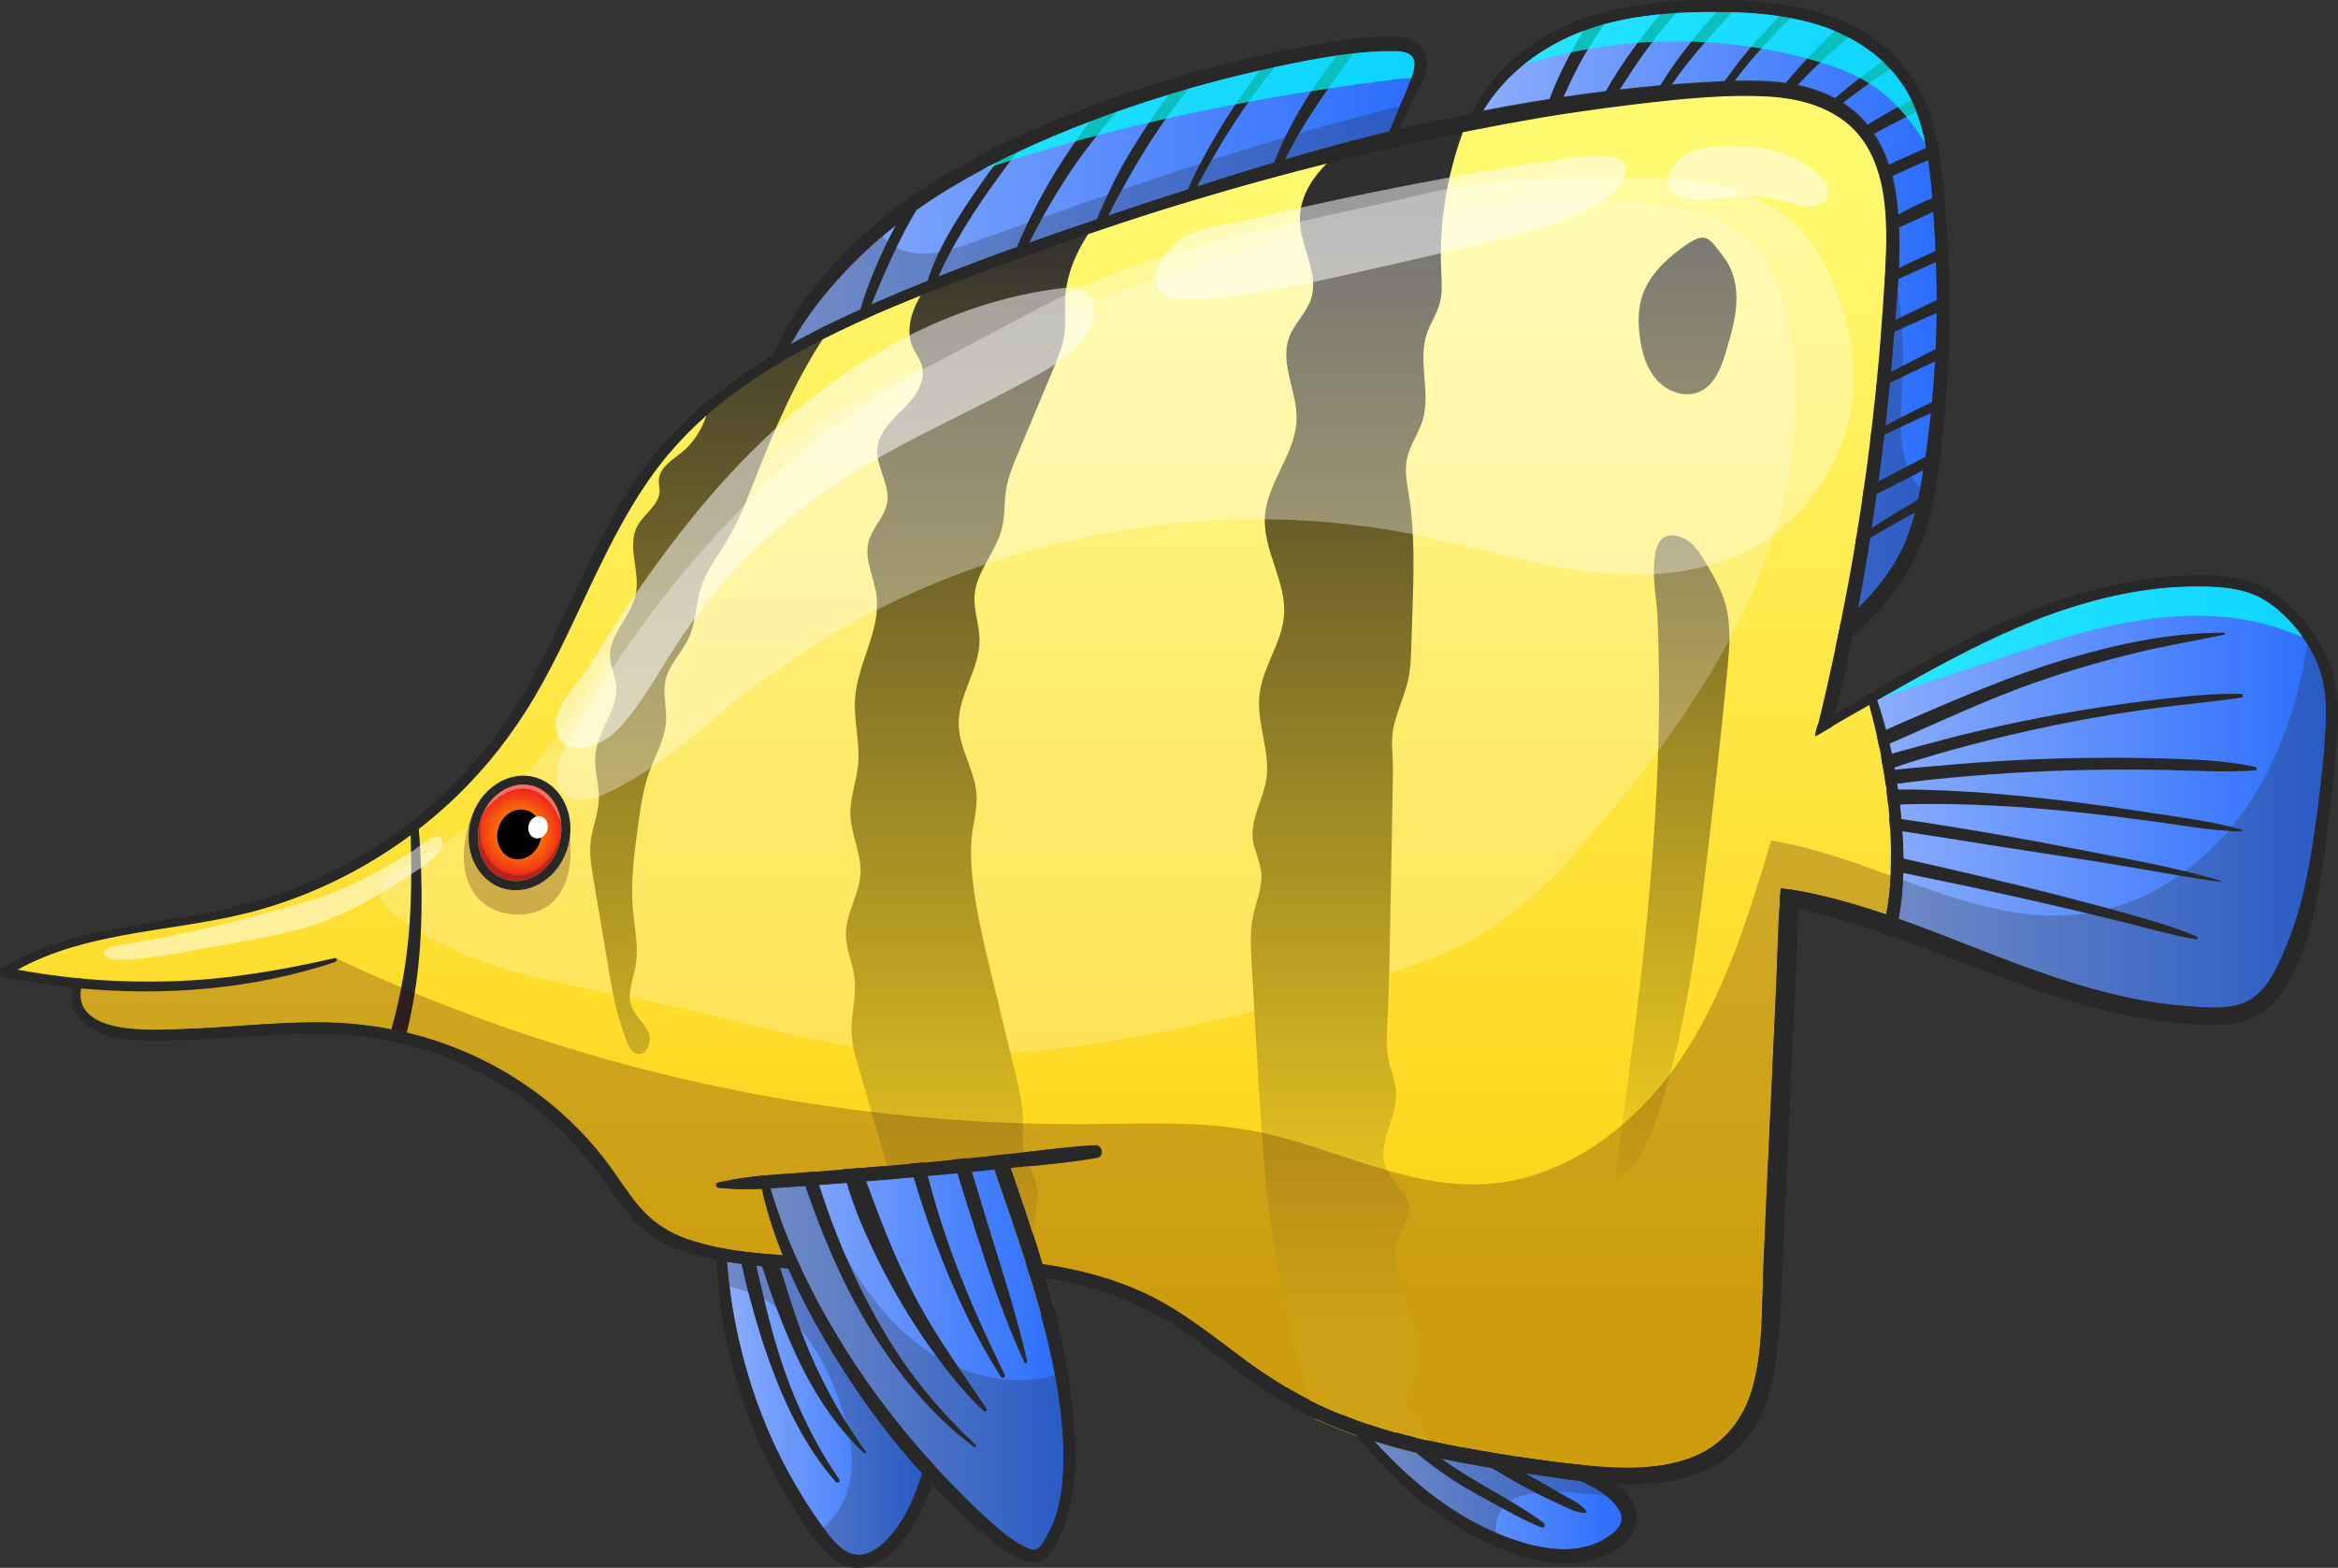<svg width="492" height="330" viewBox="0 0 492 330" fill="none" xmlns="http://www.w3.org/2000/svg">
<rect x="0" y="0" width="492" height="330" fill="#333333" stroke="none"/>
<g clip-path="url(#clip0_489_2037)">
<path d="M397.941 180.151C397.941 181.163 397.941 182.142 397.907 183.154C397.907 183.525 397.873 183.93 397.873 184.301C397.806 186.056 397.636 187.777 397.434 189.498C397.298 190.51 397.129 191.488 396.926 192.467C391.044 190.476 385.059 188.755 378.94 187.574C378.872 187.574 378.804 187.54 378.703 187.54C377.384 187.304 376.066 187.102 374.781 187.001C374.68 188.047 374.612 189.093 374.544 190.172C374.139 196.145 374.071 202.151 373.767 208.123C373.293 217.909 372.854 227.694 372.414 237.445C371.975 247.231 371.501 257.016 371.096 266.767C370.758 275.068 371.062 283.807 368.864 291.872C366.937 298.991 362.339 304.593 355.273 307.022C348.545 309.35 341.208 309.148 334.209 308.473C333.77 308.439 333.33 308.406 332.924 308.338C328.293 307.866 323.694 307.258 319.096 306.55C317.102 306.246 315.141 305.942 313.146 305.571C312.03 305.369 310.914 305.2 309.799 304.998C309.021 304.863 308.277 304.728 307.5 304.593C305.167 304.154 302.868 303.682 300.535 303.175C299.588 302.973 298.675 302.737 297.729 302.534C296.376 302.197 295.058 301.859 293.705 301.488C290.865 300.712 288.059 299.835 285.287 298.823C285.253 298.823 285.219 298.789 285.185 298.789C284.171 298.418 283.156 298.047 282.176 297.642C279.945 296.731 277.747 295.752 275.617 294.672C271.086 292.378 266.793 289.712 262.668 286.709C255.703 281.614 249.076 276.047 241.232 272.335C234.268 269.062 226.897 267.139 219.391 266.059C218.783 263.967 218.106 261.909 217.464 259.817C216.653 257.32 215.807 254.789 214.996 252.292C214.252 250.133 213.542 247.973 212.798 245.847C212.967 245.813 213.17 245.814 213.339 245.78C214.489 245.679 215.672 245.544 216.822 245.442C221.521 244.97 226.255 244.531 230.92 243.688C232.408 243.418 232.07 240.988 230.548 241.056C225.578 241.292 220.642 241.967 215.706 242.507C215.537 242.54 215.334 242.54 215.131 242.574C214.015 242.709 212.9 242.81 211.784 242.945C210.635 243.08 209.451 243.182 208.302 243.317C206.78 243.485 205.259 243.62 203.737 243.789C202.689 243.89 201.675 243.991 200.627 244.093C200.221 244.126 199.815 244.16 199.41 244.228C197.787 244.396 196.164 244.531 194.541 244.7C193.527 244.801 192.479 244.902 191.464 244.97C189.909 245.105 188.354 245.24 186.832 245.375C185.007 245.544 183.181 245.679 181.355 245.847C180.037 245.948 178.684 246.083 177.366 246.185C175.405 246.353 173.444 246.488 171.483 246.657C170.57 246.725 169.623 246.792 168.71 246.859C168.643 246.859 168.609 246.859 168.541 246.859C166.208 247.028 163.842 247.163 161.475 247.366C160.968 247.399 160.495 247.433 159.987 247.501C157.553 247.737 155.119 248.074 152.752 248.547C152.448 248.614 152.144 248.682 151.839 248.749C151.603 248.817 151.366 248.85 151.129 248.918C150.521 249.087 150.724 249.896 151.265 249.964C151.4 249.998 151.535 249.998 151.67 249.998C152.042 250.031 152.38 250.065 152.752 250.099C155.288 250.301 157.857 250.301 160.427 250.2C160.562 251.01 160.765 251.82 160.968 252.629C161.847 256.172 163.03 259.682 164.383 263.09C164.518 263.461 164.687 263.798 164.822 264.169C164.349 264.136 163.909 264.102 163.436 264.068C162.219 264.001 160.968 263.899 159.751 263.764C159.379 263.731 158.973 263.697 158.601 263.663C157.587 263.562 156.606 263.427 155.626 263.292C154.713 263.157 153.8 263.022 152.887 262.853C152.211 262.752 151.569 262.617 150.893 262.482C148.796 262.044 146.734 261.504 144.705 260.795C140.648 259.412 137.267 257.151 134.495 253.878C131.858 250.774 129.761 247.231 127.26 243.991C122.695 238.087 117.218 232.924 111.065 228.672C103.288 223.274 94.701 219.494 85.674 217.335C84.592 217.065 83.51 216.829 82.428 216.626C77.323 215.648 72.116 215.142 66.808 215.142C57.206 215.142 47.671 216.289 38.103 216.593C33.776 216.728 29.245 216.93 24.985 216.154C21.739 215.58 17.547 213.994 17.006 210.249C16.904 209.507 16.938 208.663 17.141 207.853C35.128 209.54 53.622 208.022 70.662 202.353C71.102 202.218 70.933 201.544 70.459 201.645C59.099 204.243 47.604 206.2 35.939 206.537C30.766 206.672 25.593 206.605 20.454 206.234C19.609 206.166 18.73 206.099 17.885 206.031C17.344 205.998 16.803 205.93 16.262 205.863C12.036 205.458 7.81 204.85 3.617 204.074C19.508 195.2 38.407 196.111 55.583 191.083C66.672 187.844 77.187 182.58 86.485 175.697C87.06 175.258 87.635 174.853 88.175 174.415C91.928 171.513 95.478 168.341 98.724 164.933C104.776 158.657 109.848 151.571 114.074 143.945C118.604 135.813 122.256 127.277 126.347 118.942C130.438 110.574 134.968 102.307 141.02 95.188C143.454 92.353 146.058 89.722 148.864 87.258C152.786 83.817 157.046 80.712 161.475 77.945C161.712 77.81 161.948 77.642 162.151 77.507C162.895 77.034 163.639 76.596 164.383 76.157C167.324 74.403 170.299 72.783 173.342 71.231C175.675 70.05 178.042 68.903 180.409 67.823C181.051 67.519 181.693 67.249 182.336 66.945C186.19 65.191 190.146 63.571 194.068 61.985C194.203 61.918 194.338 61.884 194.473 61.817C195.082 61.58 195.724 61.31 196.333 61.074C201.844 58.915 207.423 56.89 212.934 54.866C213.677 54.596 214.455 54.326 215.199 54.022C215.436 53.955 215.638 53.853 215.841 53.786C220.236 52.2 224.666 50.648 229.095 49.129C229.365 49.028 229.602 48.961 229.872 48.859C230.548 48.623 231.225 48.387 231.901 48.185C237.479 46.329 243.058 44.507 248.671 42.786C249.211 42.617 249.752 42.449 250.327 42.28C255.872 40.593 261.451 39.007 267.029 37.488C267.638 37.32 268.28 37.151 268.889 36.982C271.763 36.206 274.636 35.464 277.544 34.721C278.119 34.587 278.694 34.418 279.268 34.283C283.055 33.338 286.876 32.393 290.696 31.516C291.406 31.347 292.082 31.178 292.792 31.01C297.83 29.829 302.868 28.715 307.939 27.669C308.074 27.636 308.243 27.602 308.379 27.568C308.953 27.433 309.528 27.332 310.103 27.231C315.039 26.218 320.009 25.307 324.979 24.497C325.791 24.363 326.602 24.228 327.447 24.093C330.355 23.62 333.263 23.182 336.17 22.81C337.016 22.709 337.861 22.574 338.74 22.473C339.517 22.372 340.295 22.271 341.073 22.169C343.203 21.899 345.333 21.663 347.463 21.393C348.173 21.326 348.883 21.224 349.593 21.157C353.379 20.752 357.2 20.381 361.02 20.178C361.629 20.145 362.271 20.111 362.88 20.077C365.754 19.976 368.628 19.942 371.502 20.077C372.212 20.111 372.922 20.145 373.632 20.212C374.443 20.28 375.221 20.381 375.998 20.482C378.771 20.887 381.442 21.596 383.943 22.675C384.484 22.912 384.992 23.182 385.533 23.451C387.527 24.531 389.353 25.881 390.908 27.602C391.382 28.142 391.855 28.682 392.261 29.289C392.768 29.997 393.241 30.74 393.681 31.583C394.391 32.899 394.932 34.283 395.405 35.7C395.642 36.476 395.878 37.218 396.047 37.995C396.724 40.761 397.028 43.629 397.129 46.498C397.163 47.341 397.197 48.218 397.197 49.062C397.197 51.491 397.095 53.921 396.994 56.283C396.96 56.789 396.926 57.261 396.926 57.767C396.893 58.476 396.859 59.218 396.791 59.927C396.622 62.863 396.419 65.798 396.183 68.7C396.115 69.476 396.081 70.218 396.014 70.995C395.777 73.93 395.506 76.832 395.236 79.767C395.168 80.476 395.101 81.151 395.033 81.859C394.796 84.019 394.56 86.178 394.323 88.304C394.222 89.215 394.12 90.16 393.985 91.071C393.917 91.678 393.85 92.252 393.782 92.859C393.376 96.234 392.903 99.608 392.43 102.982C392.328 103.758 392.193 104.534 392.092 105.31C391.686 107.942 391.28 110.608 390.841 113.24C390.739 113.813 390.638 114.387 390.57 114.961C389.657 120.427 388.643 125.893 387.527 131.326C387.155 133.08 386.817 134.835 386.445 136.59C385.363 141.718 384.18 146.813 382.963 151.875C382.895 152.111 382.862 152.313 382.794 152.55C382.625 153.292 382.422 154.068 382.253 154.81C383.436 154.136 384.62 153.427 385.837 152.718C387.054 152.01 388.271 151.267 389.488 150.593C390.875 149.817 392.261 149.007 393.647 148.231C394.188 150.289 394.729 152.347 395.202 154.406C395.371 155.148 395.54 155.89 395.676 156.599C395.709 156.801 395.777 157.037 395.811 157.24C395.946 157.881 396.047 158.522 396.183 159.163C396.352 160.142 396.521 161.12 396.69 162.099C396.69 162.166 396.724 162.234 396.724 162.267C396.893 163.246 397.028 164.191 397.163 165.169C397.197 165.473 397.231 165.777 397.298 166.08C397.434 167.126 397.569 168.206 397.67 169.286C397.772 170.163 397.839 171.007 397.907 171.884C397.941 172.424 397.975 172.93 398.008 173.47C398.042 173.807 398.042 174.111 398.076 174.448C397.839 176.439 397.941 178.295 397.941 180.151Z" fill="url(#paint0_linear_489_2037)"/>
<path d="M339.789 248.277C343.948 246.691 346.078 242.203 347.633 238.019C354.057 220.675 356.593 202.218 358.824 183.862C360.548 169.657 362.104 155.418 363.49 141.145C363.929 136.454 364.369 131.629 363.084 127.074C362.205 123.936 360.514 121.102 358.858 118.301C357.674 116.31 356.356 114.185 354.26 113.273C345.334 109.393 348.58 125.421 348.749 128.896C349.188 138.479 349.222 148.062 348.952 157.611C348.377 177.013 346.483 196.347 344.117 215.614C342.731 226.546 341.243 237.411 339.789 248.277Z" fill="url(#paint1_linear_489_2037)"/>
<path opacity="0.23" d="M135.441 125.86C128.882 135.712 123.608 146.409 116.508 155.857C108.292 166.755 97.675 175.798 85.606 182.176C82.664 183.728 79.046 186.461 80.297 189.565C80.669 190.51 81.481 191.252 82.292 191.893C97.473 204.378 118.232 206.841 137.47 210.924C152.819 214.163 167.932 218.786 183.485 220.743C217.633 225.062 251.983 216.492 285.049 207.01C293.84 204.479 302.732 201.847 310.643 197.292C321.463 191.084 330.016 181.67 337.928 172.087C349.964 157.544 361.121 142.09 368.695 124.814C376.234 107.538 379.987 88.237 376.742 69.645C375.457 62.357 372.921 54.9 367.309 50.041C361.831 45.317 354.359 43.765 347.158 42.921C313.652 39.007 280.147 46.532 248.501 57.127C221.419 66.203 191.362 74.909 168.068 91.881C155.355 101.194 144.198 112.734 135.441 125.86Z" fill="white"/>
<path opacity="0.25" d="M119.483 173.537C118.908 170.804 117.792 167.564 115.392 165.844C112.349 163.684 107.345 164.426 104.336 166.08C103.897 166.316 103.288 166.586 102.882 166.923C102.916 166.89 102.916 166.822 102.984 166.721C102.274 167.058 101.733 168.172 101.259 168.779C100.719 169.488 100.211 170.196 99.738 170.939C98.758 172.491 98.386 174.245 98.048 176C97.101 180.589 97.507 186.19 101.158 189.598C105.08 193.276 112.248 193.614 116.305 189.868C120.497 185.954 120.565 178.733 119.483 173.537Z" fill="#420000"/>
<path d="M112.621 163.617C109.882 162.841 106.94 163.347 104.371 165.068C101.869 166.755 99.976 169.353 99.13 172.457C97.305 178.902 100.415 185.448 106.028 187.034C106.873 187.27 107.718 187.371 108.53 187.371C110.93 187.371 113.297 186.46 115.258 184.841C117.219 183.221 118.74 180.927 119.518 178.194C121.343 171.715 118.267 165.203 112.621 163.617ZM117.692 177.654C116.171 183.086 111.167 186.46 106.569 185.178C101.97 183.896 99.469 178.396 100.99 172.964C101.734 170.298 103.323 168.071 105.453 166.62C106.907 165.641 108.53 165.135 110.085 165.135C110.761 165.135 111.437 165.237 112.113 165.405C116.712 166.755 119.213 172.221 117.692 177.654Z" fill="#282828"/>
<path d="M118.064 175.731C117.997 176.372 117.862 177.013 117.692 177.654C116.171 183.087 111.167 186.461 106.569 185.179C101.971 183.896 99.469 178.396 100.99 172.964C101.092 172.627 101.193 172.289 101.329 171.985C101.498 171.547 101.7 171.108 101.903 170.669C102.749 169.016 103.966 167.633 105.453 166.62C106.907 165.642 108.53 165.136 110.085 165.136C110.761 165.136 111.438 165.237 112.08 165.406C115.36 166.317 117.557 169.354 118.031 172.998C118.166 173.909 118.166 174.82 118.064 175.731Z" fill="url(#paint2_radial_489_2037)"/>
<path d="M110.728 170.534C109.511 170.197 108.26 170.433 107.11 171.176C106.028 171.884 105.217 173.031 104.845 174.381C104.067 177.182 105.42 180.016 107.854 180.725C108.226 180.826 108.598 180.86 108.97 180.86C111.066 180.86 113.061 179.274 113.737 176.878C114.548 174.044 113.196 171.209 110.728 170.534Z" fill="black"/>
<path d="M115.19 174.684C114.852 175.933 113.668 176.709 112.586 176.405C111.504 176.102 110.896 174.819 111.268 173.571C111.606 172.322 112.789 171.546 113.871 171.85C114.953 172.154 115.528 173.436 115.19 174.684Z" fill="white"/>
<path opacity="0.27" d="M118.062 175.731C117.995 176.372 117.86 177.013 117.691 177.654C116.169 183.087 111.165 186.461 106.567 185.179C101.969 183.896 99.467 178.396 100.988 172.964C101.09 172.626 101.191 172.289 101.327 171.985C101.09 173.268 100.988 174.516 101.124 175.866C101.36 178.059 102.206 180.218 103.727 181.838C105.248 183.424 107.48 184.403 109.711 184.2C112.247 183.964 114.479 182.243 115.932 180.151C116.845 178.801 117.488 177.283 118.062 175.731Z" fill="#1C1E21"/>
<path opacity="0.35" d="M118.063 173.031C117.522 171.782 116.948 170.601 116.17 169.522C114.987 167.868 113.33 166.519 111.335 166.114C109.442 165.709 107.481 166.249 105.824 167.227C104.675 167.902 103.66 168.813 102.748 169.758C102.511 169.994 102.24 170.433 101.902 170.703C102.748 169.049 103.965 167.666 105.452 166.654C106.906 165.675 108.529 165.169 110.084 165.169C110.761 165.169 111.437 165.27 112.079 165.439C115.392 166.384 117.59 169.42 118.063 173.031Z" fill="white"/>
<path d="M175.844 67.519C174.931 68.733 174.086 69.982 173.241 71.23C167.223 80.374 162.895 90.632 158.872 100.856C157.181 105.141 155.524 109.494 153.158 113.476C151.197 116.782 148.729 119.887 147.545 123.565C146.396 127.074 146.497 130.92 144.942 134.261C143.522 137.365 140.783 139.862 140.04 143.203C139.431 145.936 140.31 148.804 140.175 151.604C139.972 155.451 137.91 158.893 136.625 162.503C135.306 166.147 134.799 170.028 134.258 173.841C133.48 179.644 132.669 185.515 133.176 191.353C133.514 195.335 134.461 199.35 133.751 203.298C133.244 206.166 131.891 209.169 132.906 211.902C133.683 213.927 135.577 215.276 136.456 217.267C137.335 219.224 136.05 222.362 133.988 221.755C132.94 221.451 132.365 220.338 131.959 219.292C131.08 217.098 130.37 214.838 129.761 212.543C129.051 209.776 128.578 206.942 128.105 204.141C127.023 197.798 125.975 191.454 124.893 185.111C124.453 182.411 123.98 179.712 124.318 176.979C124.656 174.111 125.873 171.411 126.009 168.509C126.178 165.203 124.927 161.896 125.299 158.623C125.873 153.528 130.302 149.108 129.66 144.012C129.423 142.157 128.51 140.402 128.375 138.546C128.003 133.586 132.872 129.773 133.819 124.914C134.731 120.19 131.858 114.96 134.123 110.709C135.509 108.144 138.62 106.39 138.789 103.488C138.822 102.644 138.586 101.767 138.653 100.923C138.856 98.359 141.46 96.841 143.454 95.221C145.956 93.197 147.748 90.362 148.695 87.292C149.033 86.178 149.236 85.065 149.337 83.917C153.462 80.476 157.925 77.405 162.523 74.604C163.74 73.862 164.991 73.12 166.276 72.411C169.488 70.69 172.632 69.071 175.844 67.519Z" fill="url(#paint3_linear_489_2037)"/>
<path d="M231.259 46.025C230.481 47.071 229.737 48.117 229.027 49.197C226.255 53.482 224.328 58.139 224.125 63.234C224.023 65.596 224.294 67.992 223.99 70.354C223.652 72.85 222.671 75.179 221.724 77.507C219.256 83.412 216.788 89.283 214.32 95.188C213.238 97.752 212.156 100.351 211.717 103.117C211.277 105.783 211.514 108.584 210.838 111.216C209.62 116.142 205.496 120.191 205.09 125.252C204.853 128.424 206.104 131.528 206.138 134.667C206.172 140.774 201.641 146.274 201.743 152.381C201.81 157.645 205.327 162.369 205.53 167.633C205.631 170.4 204.853 173.099 204.515 175.866C204.211 178.397 204.312 180.995 204.515 183.559C205.158 190.746 206.848 197.765 208.539 204.783C208.91 206.268 209.249 207.752 209.621 209.237C210.973 214.771 212.291 220.305 213.644 225.838C214.388 228.909 215.131 232.013 215.233 235.185C215.301 237.513 214.996 239.909 215.503 242.203C215.537 242.338 215.571 242.473 215.605 242.574C215.875 243.587 216.281 244.565 216.721 245.51C217.262 246.792 217.836 248.074 218.107 249.424C218.749 252.765 217.633 256.51 217.363 259.884C217.16 262.314 217.431 264.541 219.087 266.295C219.222 266.43 219.324 266.565 219.459 266.667C219.696 267.443 219.932 268.252 220.135 269.028C220.744 271.154 221.319 273.28 221.86 275.406C221.014 275.979 220 276.418 219.02 276.722C218.343 274.225 217.6 271.728 216.856 269.265C216.788 268.995 216.687 268.759 216.619 268.489C216.315 267.544 216.011 266.565 215.74 265.621C213.678 259.108 211.412 252.663 209.181 246.219C207.626 246.387 206.037 246.522 204.481 246.691C203.467 246.792 202.453 246.893 201.405 246.995C199.309 247.197 197.246 247.4 195.15 247.568C194.169 247.67 193.155 247.737 192.175 247.838C190.653 247.973 189.132 248.108 187.577 248.243C187.272 247.298 186.968 246.354 186.697 245.375C186.63 245.105 186.562 244.869 186.461 244.599C184.534 238.019 182.64 231.406 180.713 224.826C180.003 222.363 179.293 219.866 179.192 217.301C179.056 213.59 180.206 209.912 179.868 206.234C179.53 202.893 177.975 199.755 178.008 196.415C178.076 192.062 180.882 188.114 181.085 183.728C181.254 179.611 179.124 175.731 178.955 171.614C178.82 168.004 180.24 164.528 180.578 160.918C181.017 156.262 179.597 151.605 179.936 146.949C180.476 139.525 185.447 132.574 184.432 125.219C183.891 121.44 181.829 117.728 182.776 114.05C183.553 111.081 186.19 108.786 186.697 105.716C187.306 101.869 184.263 98.191 184.635 94.311C184.973 90.903 187.813 88.372 190.214 85.909C192.648 83.479 194.981 80.173 193.967 76.866C193.561 75.516 192.648 74.403 192.073 73.121C190.484 69.544 191.837 65.326 193.899 61.952C194 61.817 194.068 61.682 194.169 61.547C194.812 60.568 195.488 59.624 196.164 58.645L197.348 58.173C202.825 56.013 208.37 53.921 213.948 51.93C214.793 51.627 215.672 51.323 216.518 51.019C221.251 49.332 225.984 47.712 230.718 46.127C230.954 46.127 231.124 46.059 231.259 46.025Z" fill="url(#paint4_linear_489_2037)"/>
<path d="M307.873 27.737C304.458 37.016 302.835 46.936 303.274 56.822C303.376 59.218 303.579 61.648 302.936 63.976C302.328 66.169 300.975 68.059 300.265 70.218C298.304 76.056 301.144 82.635 299.353 88.507C298.507 91.273 296.648 93.737 296.073 96.571C295.532 99.135 296.107 101.801 296.512 104.399C297.763 112.464 297.493 120.697 297.222 128.862C297.155 131.326 297.053 133.755 296.986 136.218C296.918 138.445 296.851 140.672 296.377 142.832C295.532 146.915 293.368 150.727 292.996 154.878C292.861 156.464 292.996 158.049 293.064 159.635C293.165 161.862 293.098 164.089 293.064 166.35C292.929 173.841 292.793 181.332 292.658 188.822C292.624 190.577 292.591 192.298 292.557 194.053C292.421 201.442 292.286 208.865 291.914 216.255C291.813 218.381 291.711 220.507 292.083 222.599C292.557 225.096 293.706 227.457 293.808 229.988C294.044 235.252 289.784 240.448 291.542 245.408C292.793 248.918 296.918 251.448 296.614 255.194C296.411 257.758 294.078 259.749 293.639 262.28C293.402 263.663 293.74 265.08 294.078 266.43C295.126 270.546 296.141 274.663 297.189 278.78C298.203 282.896 299.217 287.384 297.358 291.197C296.682 292.58 295.633 293.964 295.769 295.516C295.972 297.439 297.899 298.586 299.15 300.105C299.927 301.049 300.333 302.095 300.468 303.209C300.603 304.255 300.468 305.301 300.164 306.347C299.454 306.178 298.744 306.01 298.034 305.841C295.059 305.132 292.117 304.323 289.21 303.411C287.959 303.007 286.741 302.602 285.524 302.197C282.549 301.151 279.641 299.97 276.768 298.654C276.328 297.372 275.956 296.056 275.584 294.74C275.517 294.47 275.415 294.2 275.348 293.93C274.097 289.476 272.812 285.022 271.696 280.534C270.479 275.54 269.431 270.513 268.586 265.451C266.151 250.908 265.306 236.163 264.461 221.485C264.089 215.209 263.751 208.899 263.379 202.623C263.21 199.35 263.007 196.043 263.683 192.838C264.326 189.7 265.746 186.663 265.407 183.491C265.137 181.197 263.954 179.071 263.649 176.776C263.108 172.39 265.813 168.307 266.489 163.954C267.368 158.083 264.359 152.145 265.036 146.24C265.678 140.402 269.769 135.341 270.208 129.47C270.716 122.384 265.712 115.77 266.185 108.684C266.658 101.497 272.677 95.457 272.846 88.237C272.981 82.433 269.296 76.562 271.257 71.096C272.338 68.092 274.976 65.832 275.922 62.795C277.579 57.531 273.758 52.132 273.556 46.632C273.387 41.875 275.787 37.826 279.202 34.418C281.028 32.596 283.124 30.942 285.321 29.457C287.654 28.85 289.987 28.276 292.32 27.703C293.064 27.534 293.774 27.365 294.518 27.163C295.87 26.859 297.222 26.556 298.575 26.252C302.159 25.442 305.776 24.7 309.394 23.991C308.853 25.172 308.346 26.454 307.873 27.737Z" fill="url(#paint5_linear_489_2037)"/>
<path d="M345.501 62.559C344.69 65.224 344.69 68.092 345.062 70.825C345.468 74.166 346.448 77.54 348.713 80.037C350.979 82.534 354.799 83.816 357.808 82.365C360.986 80.847 362.305 77.135 363.285 73.761C364.232 70.522 365.213 67.282 365.382 63.908C365.584 60.534 364.908 57.025 362.88 54.325C359.397 49.669 358.958 48.488 353.785 52.267C350.201 54.933 346.854 58.172 345.501 62.559Z" fill="url(#paint6_linear_489_2037)"/>
<path d="M489.464 152.955C489.193 158.353 488.619 163.752 487.942 169.117C486.658 179.105 485.136 189.599 481.248 198.979C479.591 202.995 477.394 208.225 473.438 210.519C469.584 212.746 464.14 212.071 459.88 211.768C450.549 211.059 441.42 208.697 432.562 205.761C421.472 202.084 410.62 197.326 399.564 193.412C399.733 192.467 399.868 191.522 400.003 190.544C400.24 188.789 400.375 187.001 400.477 185.246C400.51 184.74 400.51 184.234 400.544 183.728C400.578 182.715 400.578 181.703 400.578 180.691C400.544 178.768 400.477 176.844 400.341 174.955C400.308 174.516 400.274 174.044 400.24 173.605C400.206 173.2 400.172 172.795 400.138 172.39C400.037 171.378 399.936 170.332 399.834 169.32C399.699 168.274 399.598 167.228 399.428 166.182C399.361 165.811 399.327 165.439 399.259 165.034C399.124 164.056 398.955 163.044 398.786 162.065C398.752 161.863 398.718 161.694 398.685 161.491C398.516 160.513 398.313 159.568 398.11 158.59C397.941 157.881 397.806 157.206 397.637 156.498C397.637 156.464 397.637 156.43 397.603 156.396C397.366 155.452 397.129 154.507 396.893 153.596C396.352 151.504 395.743 149.445 395.033 147.387C395.202 147.286 395.371 147.185 395.54 147.117C398.11 145.666 400.679 144.215 403.283 142.765C412.513 137.669 421.878 132.811 431.818 129.234C441.724 125.691 452.138 123.363 462.687 123.43C467.893 123.464 473.201 123.801 477.563 126.906C480.268 128.829 482.702 131.326 484.663 134.093C484.967 134.531 485.271 135.004 485.576 135.442C486.049 136.218 486.522 136.961 486.928 137.771C489.362 142.495 489.734 147.691 489.464 152.955Z" fill="url(#paint7_linear_489_2037)"/>
<path d="M297.256 15.656C297.155 15.926 297.087 16.196 296.986 16.466C296.445 18.052 295.768 19.604 295.126 21.123C294.957 21.561 294.754 22 294.585 22.405C293.841 24.16 293.097 25.88 292.354 27.635C290.021 28.209 287.688 28.782 285.355 29.39C280.419 30.672 275.482 32.055 270.546 33.506C269.769 33.742 268.991 33.978 268.213 34.181C262.77 35.801 257.36 37.488 251.951 39.209L249.99 39.85C244.918 41.469 239.881 43.156 234.843 44.81C234.336 44.978 233.829 45.147 233.322 45.316C232.645 45.552 231.969 45.755 231.293 45.991C231.124 46.025 230.989 46.092 230.82 46.16C226.086 47.745 221.353 49.365 216.62 51.052C215.774 51.356 214.895 51.66 214.05 51.963C208.471 53.954 202.96 56.012 197.449 58.206L196.266 58.678C195.894 58.813 195.522 58.982 195.15 59.117C191.195 60.702 187.273 62.356 183.385 64.077C182.607 64.414 181.829 64.751 181.086 65.123C179.632 65.797 178.178 66.472 176.724 67.147C176.454 67.282 176.149 67.417 175.879 67.552C172.667 69.07 169.489 70.724 166.412 72.445C167.46 70.623 168.542 68.801 169.759 67.08C172.971 62.39 176.758 58.104 180.815 54.156C182.404 52.604 184.061 51.086 185.785 49.669C186.698 48.893 187.645 48.117 188.591 47.374C190.011 46.261 191.465 45.181 192.953 44.135C197.348 41.031 202.014 38.23 206.781 35.699C207.694 35.193 208.641 34.721 209.587 34.248C210.061 34.012 210.5 33.776 210.973 33.54C211.988 33.034 213.002 32.561 214.016 32.089C219.054 29.693 224.227 27.534 229.467 25.543C231.327 24.834 233.186 24.16 235.08 23.485C238.697 22.203 242.349 21.021 246 19.908C246.44 19.773 246.846 19.638 247.285 19.503C248.232 19.233 249.178 18.929 250.125 18.66C255.095 17.242 260.099 15.96 265.137 14.813C265.644 14.712 266.151 14.577 266.692 14.476C267.233 14.341 267.774 14.239 268.315 14.104C272.642 13.193 277.004 12.316 281.365 11.675C282.515 11.506 283.664 11.337 284.814 11.236C285.355 11.169 285.896 11.101 286.437 11.068C288.296 10.865 290.19 10.764 292.083 10.764C293.469 10.764 295.092 10.629 296.377 11.27C298.101 12.147 297.763 14.104 297.256 15.656Z" fill="url(#paint8_linear_489_2037)"/>
<path d="M407.544 65.9C407.51 68.43 407.442 70.927 407.341 73.458C407.307 74.335 407.273 75.213 407.206 76.09C407.037 78.958 406.834 81.792 406.563 84.66C406.496 85.436 406.428 86.213 406.327 87.022C406.022 89.823 405.684 92.624 405.279 95.424C405.245 95.66 405.211 95.93 405.177 96.166C405.042 97.111 404.873 98.056 404.738 99.001C404.535 100.216 404.332 101.43 404.095 102.679V102.713C403.96 103.522 403.791 104.366 403.622 105.176C403.419 106.087 403.216 106.998 402.98 107.909C402.27 110.709 401.357 113.443 400.038 116.007C398.212 119.651 395.778 122.958 393.006 125.927C392.363 126.636 391.687 127.311 391.011 127.952C391.924 123.059 392.769 118.133 393.547 113.206C393.648 112.532 393.75 111.857 393.851 111.182C394.223 108.786 394.561 106.39 394.899 103.961C394.899 103.961 394.899 103.961 394.899 103.927C395.034 103.084 395.136 102.206 395.271 101.329C395.71 98.056 396.15 94.783 396.522 91.51C396.59 90.835 396.691 90.194 396.759 89.519C397.097 86.516 397.435 83.547 397.705 80.544C397.773 79.802 397.84 79.059 397.908 78.283C398.111 75.921 398.314 73.593 398.517 71.231C398.55 70.758 398.584 70.286 398.618 69.78C398.686 68.97 398.753 68.16 398.821 67.351C398.99 65.225 399.193 63.099 399.328 60.973C399.396 60.197 399.43 59.455 399.463 58.679C399.497 57.903 399.565 57.127 399.599 56.351C399.734 53.516 399.768 50.648 399.666 47.814C399.632 46.903 399.565 45.992 399.497 45.114C399.43 44.17 399.328 43.225 399.227 42.28C399.024 40.492 398.686 38.703 398.246 36.983C398.043 36.173 397.807 35.397 397.536 34.62C396.759 32.326 395.744 30.133 394.392 28.108C393.952 27.467 393.513 26.826 393.006 26.219C391.687 24.565 390.098 23.114 388.239 21.866C388.103 21.765 387.968 21.663 387.799 21.596C387.258 21.259 386.717 20.921 386.142 20.617C383.674 19.302 381.003 18.424 378.265 17.851C377.419 17.682 376.574 17.547 375.695 17.412C372.145 16.939 368.527 16.872 365.011 16.973C364.403 16.973 363.794 17.007 363.185 17.041C363.084 17.041 362.983 17.041 362.915 17.041C359.196 17.209 355.443 17.446 351.724 17.749C350.913 17.817 350.101 17.884 349.29 17.952C346.483 18.188 343.643 18.492 340.837 18.829C339.857 18.93 338.876 19.065 337.896 19.166C334.92 19.538 331.911 19.943 328.936 20.381C327.956 20.516 327.009 20.685 326.028 20.82C321.329 21.562 316.663 22.372 312.031 23.283C314.297 19.538 317.204 16.265 320.585 13.531C324.304 10.528 328.564 8.133 333.162 6.412C333.94 6.142 334.684 5.872 335.495 5.602C336.138 5.4 336.78 5.197 337.422 5.028C337.456 5.028 337.524 4.995 337.558 4.995C341.446 3.949 345.402 3.274 349.391 2.903C350.507 2.801 351.623 2.7 352.738 2.633C355.544 2.464 358.351 2.397 361.157 2.43C361.529 2.43 361.934 2.43 362.306 2.43C363.016 2.43 363.726 2.464 364.47 2.464C367.817 2.565 371.198 2.801 374.512 3.308C375.289 3.409 376.067 3.544 376.845 3.713C379.989 4.32 383.099 5.163 386.075 6.412C386.548 6.614 387.021 6.817 387.495 7.053C387.968 7.289 388.441 7.525 388.915 7.762C391.552 9.145 393.986 10.798 396.116 12.789C396.691 13.329 397.232 13.869 397.739 14.443C399.531 16.366 401.019 18.525 402.202 20.955C402.506 21.596 402.777 22.203 403.047 22.878C403.115 23.081 403.182 23.249 403.25 23.452C404.061 25.611 404.67 27.838 405.143 30.133C405.211 30.436 405.279 30.74 405.312 31.044C405.482 31.921 405.617 32.765 405.752 33.642C406.158 36.274 406.428 38.973 406.631 41.639C406.699 42.584 406.766 43.562 406.834 44.507C406.902 45.654 406.969 46.768 407.037 47.881C407.138 49.535 407.24 51.154 407.307 52.808C407.341 53.584 407.375 54.36 407.409 55.136C407.51 57.801 407.544 60.467 407.544 63.133C407.578 64.078 407.578 64.989 407.544 65.9Z" fill="url(#paint9_linear_489_2037)"/>
<path d="M223.685 309.924C223.55 312.994 223.11 316.099 222.163 319.034C221.69 320.519 221.048 321.936 220.27 323.286C219.425 324.771 218.546 326.829 216.551 325.985C213.508 324.703 210.871 322.51 208.437 320.317C206.104 318.191 203.838 316.031 201.607 313.771C200.086 312.218 198.598 310.666 197.144 309.08C196.434 308.304 195.724 307.494 195.014 306.718C188.624 299.531 182.809 291.838 177.703 283.706C174.356 278.341 171.28 272.807 168.609 267.105C168.169 266.16 167.73 265.249 167.324 264.304C165.295 259.682 163.537 254.958 162.117 250.099C163.639 249.998 165.126 249.896 166.614 249.795C167.561 249.728 168.507 249.66 169.454 249.593C169.995 249.559 170.57 249.525 171.111 249.458C171.516 249.424 171.922 249.39 172.328 249.356C174.255 249.221 176.216 249.053 178.143 248.918C179.495 248.817 180.848 248.715 182.2 248.58C182.234 248.58 182.302 248.58 182.335 248.58C184.094 248.445 185.818 248.31 187.576 248.142C189.097 248.007 190.619 247.872 192.174 247.737C193.155 247.636 194.169 247.568 195.149 247.467C197.246 247.264 199.308 247.096 201.404 246.893C202.418 246.792 203.433 246.691 204.481 246.59C206.036 246.455 207.625 246.286 209.18 246.117C211.378 252.562 213.677 259.007 215.74 265.519C216.044 266.464 216.348 267.442 216.619 268.387C216.686 268.657 216.788 268.893 216.855 269.163C217.599 271.626 218.309 274.09 219.019 276.62C220.169 280.838 221.217 285.123 221.994 289.409C223.313 296.258 224.023 303.142 223.685 309.924Z" fill="url(#paint10_linear_489_2037)"/>
<path d="M194.035 310.092C193.798 310.801 193.595 311.509 193.325 312.218C192.04 315.93 190.349 319.607 187.847 322.678C185.244 325.85 181.39 328.988 177.4 326.12C175.743 324.939 174.493 323.252 173.275 321.632C173.242 321.564 173.174 321.497 173.14 321.429C171.822 319.641 170.571 317.785 169.387 315.93C167.021 312.184 164.891 308.27 162.997 304.255C159.211 296.157 156.472 287.552 154.748 278.813C154.24 276.147 153.801 273.482 153.463 270.782C153.26 269.061 153.057 267.307 152.922 265.586C153.97 265.755 155.018 265.923 156.066 266.058C157.08 266.193 158.129 266.328 159.143 266.429C159.549 266.463 159.954 266.531 160.36 266.564C161.645 266.699 162.896 266.801 164.181 266.902C164.755 266.936 165.296 266.969 165.871 267.003C168.102 272.132 170.706 277.092 173.512 281.917C179.361 291.939 186.225 301.488 194.035 310.092Z" fill="url(#paint11_linear_489_2037)"/>
<path d="M341.141 320.316C340.702 322.037 338.707 323.319 337.253 324.163C330.458 327.976 321.599 325.546 314.905 322.712C314.871 322.678 314.837 322.678 314.77 322.644C307.399 319.506 300.84 314.782 295.025 309.35C292.996 307.46 291.035 305.469 289.176 303.411C292.083 304.322 295.025 305.132 298 305.841C298.71 306.009 299.42 306.178 300.13 306.347C301.178 306.583 302.193 306.819 303.241 307.022C306.791 307.764 310.375 308.405 313.958 309.012C316.257 309.384 318.556 309.755 320.889 310.092C321.397 310.16 321.904 310.227 322.411 310.328C325.623 310.801 329.038 311.341 332.554 311.745C334.515 312.589 336.408 313.568 338.031 314.884C338.099 314.951 338.166 315.018 338.268 315.052C339.654 316.267 341.649 318.291 341.141 320.316Z" fill="url(#paint12_linear_489_2037)"/>
<path d="M491.492 159.197C491.019 164.9 490.275 170.602 489.565 176.304C488.28 186.461 486.86 197.056 481.856 206.166C479.557 210.35 476.447 213.995 471.578 215.108C466.845 216.188 461.604 215.682 456.837 215.176C447.1 214.096 437.633 211.498 428.369 208.292C418.97 205.053 409.774 201.24 400.409 197.866C399.834 197.663 399.225 197.461 398.651 197.225C397.738 196.921 396.859 196.584 395.946 196.28C392.7 195.166 389.454 194.12 386.141 193.209C383.605 192.501 381.036 191.86 378.5 191.219C377.148 190.881 375.829 190.544 374.477 190.173C374.544 189.127 374.646 188.047 374.713 187.001C376.032 187.136 377.317 187.304 378.635 187.541C378.703 187.541 378.77 187.574 378.872 187.574C384.991 188.722 390.976 190.476 396.859 192.467C397.738 192.771 398.617 193.074 399.496 193.378C410.552 197.292 421.405 202.05 432.494 205.728C441.352 208.663 450.481 211.025 459.812 211.734C464.073 212.038 469.516 212.712 473.37 210.485C477.326 208.191 479.524 202.995 481.18 198.946C485.068 189.565 486.59 179.071 487.875 169.084C488.551 163.719 489.126 158.32 489.396 152.921C489.667 147.657 489.295 142.461 486.793 137.737C484.595 133.553 481.282 129.605 477.427 126.872C473.066 123.768 467.758 123.43 462.551 123.397C452.002 123.329 441.555 125.657 431.683 129.2C421.743 132.777 412.377 137.636 403.147 142.731C400.409 144.249 397.636 145.801 394.931 147.354C394.391 147.657 393.85 147.961 393.309 148.265C391.922 149.041 390.536 149.85 389.15 150.627C387.933 151.335 386.716 152.044 385.499 152.752C384.315 153.461 383.132 154.17 381.915 154.844C382.084 154.102 382.253 153.326 382.456 152.584C383.673 151.875 384.856 151.133 386.073 150.39C388.305 149.041 390.536 147.691 392.768 146.375C393.275 146.071 393.748 145.801 394.255 145.498C408.895 136.826 424.008 128.593 440.439 124.206C445.714 122.789 451.09 121.811 456.533 121.372C461.773 120.967 467.42 120.765 472.559 122.081C477.292 123.262 481.113 126.501 484.291 130.077C487.435 133.62 490.005 137.838 491.12 142.495C492.473 147.961 491.932 153.697 491.492 159.197Z" fill="#282828"/>
<path d="M400.477 183.727C400.409 186.021 400.274 188.316 399.97 190.577C399.835 191.521 399.699 192.466 399.53 193.445C399.294 194.727 399.023 196.009 398.651 197.258C397.738 196.954 396.859 196.616 395.946 196.313C396.318 195.064 396.623 193.782 396.893 192.5C397.096 191.521 397.265 190.509 397.4 189.531C397.671 187.439 397.84 185.313 397.907 183.153C397.941 182.175 397.941 181.163 397.941 180.15C397.941 178.294 397.874 176.439 397.772 174.583C397.738 174.245 397.738 173.942 397.705 173.604C397.671 173.064 397.637 172.558 397.603 172.018C397.535 171.141 397.468 170.264 397.366 169.42C397.265 168.34 397.13 167.294 396.995 166.215C396.961 165.911 396.927 165.607 396.859 165.304C396.724 164.325 396.589 163.347 396.42 162.402C396.42 162.334 396.386 162.267 396.386 162.233C396.217 161.255 396.048 160.276 395.879 159.297C395.777 158.656 395.642 158.015 395.507 157.374C395.473 157.172 395.439 156.936 395.372 156.733C395.236 155.991 395.067 155.248 394.898 154.54C394.425 152.482 393.884 150.423 393.343 148.365C393.174 147.758 393.005 147.117 392.836 146.509C393.343 146.205 393.816 145.936 394.324 145.632C394.56 146.239 394.763 146.847 394.966 147.454C395.676 149.478 396.251 151.57 396.825 153.663C397.062 154.607 397.299 155.552 397.536 156.463C397.536 156.497 397.569 156.531 397.569 156.564C397.738 157.273 397.907 157.948 398.043 158.656C398.246 159.601 398.448 160.58 398.617 161.558C398.651 161.761 398.685 161.929 398.719 162.132C398.888 163.11 399.057 164.089 399.192 165.101C399.26 165.472 399.294 165.843 399.361 166.248C399.496 167.294 399.632 168.34 399.767 169.386C399.868 170.399 399.97 171.445 400.071 172.457C400.105 172.862 400.139 173.267 400.173 173.672C400.206 174.11 400.24 174.583 400.274 175.021C400.409 176.945 400.477 178.834 400.511 180.758C400.511 181.702 400.511 182.715 400.477 183.727Z" fill="#282828"/>
<path d="M468.03 133.586C461.741 134.936 455.385 135.948 449.13 137.5C437.939 140.233 427.086 143.709 416.47 148.264C411.06 150.558 405.684 152.954 400.342 155.35C399.43 155.755 398.483 156.16 397.536 156.565C396.86 156.834 396.184 157.138 395.474 157.408C395.44 157.206 395.406 156.969 395.339 156.767C395.203 156.025 395.034 155.282 394.865 154.574C395.508 154.27 396.15 153.966 396.792 153.663C398.28 152.988 399.734 152.313 401.255 151.672C412.074 147.015 422.894 142.292 434.186 138.917C445.039 135.678 456.568 133.114 467.928 133.181C468.266 133.08 468.334 133.519 468.03 133.586Z" fill="#282828"/>
<path d="M471.647 146.813C465.359 147.792 459.002 148.298 452.68 149.175C441.557 150.693 430.535 152.819 419.614 155.519C414.171 156.868 408.761 158.353 403.385 160.006C401.796 160.479 400.207 161.019 398.584 161.559C397.84 161.795 397.097 162.031 396.353 162.267C396.184 161.289 396.015 160.31 395.846 159.332C396.556 159.095 397.299 158.893 398.009 158.657C400.309 157.982 402.641 157.408 404.907 156.767C415.827 153.764 426.917 151.335 438.108 149.479C443.653 148.568 449.198 147.792 454.776 147.151C460.355 146.509 465.933 145.936 471.546 146.037C471.985 146.003 472.121 146.712 471.647 146.813Z" fill="#282828"/>
<path d="M474.521 162.166C468.3 162.605 462.045 162.2 455.824 162.065C444.768 161.829 433.679 162.065 422.623 162.74C417.112 163.077 411.567 163.55 406.09 164.123C403.825 164.359 401.526 164.697 399.193 164.967C398.415 165.068 397.604 165.169 396.826 165.237C396.691 164.258 396.556 163.28 396.387 162.335C397.164 162.2 397.908 162.099 398.686 162.031C401.762 161.66 404.873 161.458 407.882 161.188C419.107 160.142 430.366 159.568 441.624 159.5C447.169 159.467 452.68 159.534 458.225 159.737C463.702 159.939 469.213 160.243 474.589 161.424C475.062 161.559 474.927 162.166 474.521 162.166Z" fill="#282828"/>
<path d="M471.748 174.988C465.46 174.92 459.171 173.706 452.95 172.862C441.793 171.378 430.602 170.095 419.377 169.555C413.866 169.285 408.355 169.151 402.844 169.252C401.83 169.252 400.815 169.285 399.767 169.353C398.956 169.387 398.144 169.42 397.333 169.454C397.231 168.374 397.096 167.328 396.961 166.249C397.772 166.215 398.55 166.215 399.361 166.181C401.322 166.147 403.283 166.181 405.244 166.249C416.503 166.552 427.728 167.666 438.885 169.117C444.362 169.825 449.839 170.635 455.283 171.479C460.828 172.356 466.44 173.065 471.816 174.684C471.985 174.718 471.951 174.988 471.748 174.988Z" fill="#282828"/>
<path d="M467.284 185.583C461.435 184.908 455.654 183.761 449.872 182.782C439.29 180.96 428.707 179.442 418.091 177.755C412.817 176.911 407.508 176.068 402.234 175.258C401.592 175.157 400.916 175.055 400.273 174.954C399.428 174.819 398.583 174.718 397.737 174.583C397.704 174.246 397.704 173.942 397.67 173.604C397.636 173.065 397.602 172.558 397.568 172.019C398.414 172.154 399.225 172.255 400.07 172.39C401.524 172.592 402.944 172.828 404.398 173.031C414.98 174.65 425.495 176.473 436.01 178.531C446.457 180.589 457.107 182.344 467.318 185.414C467.386 185.448 467.386 185.583 467.284 185.583Z" fill="#282828"/>
<path d="M462.01 197.696C456.195 196.65 450.549 194.997 444.801 193.58C434.624 191.083 424.38 188.755 414.102 186.561C409.537 185.617 405.007 184.672 400.476 183.727C399.597 183.558 398.752 183.356 397.873 183.153C397.907 182.175 397.907 181.163 397.907 180.15C398.752 180.319 399.631 180.488 400.476 180.69C400.984 180.791 401.457 180.893 401.964 181.028C412.208 183.322 422.419 185.718 432.562 188.282C437.6 189.564 442.603 190.88 447.607 192.298C452.543 193.715 457.48 195.064 462.213 197.089C462.619 197.258 462.348 197.764 462.01 197.696Z" fill="#282828"/>
<path d="M399.598 56.417C399.564 57.193 399.53 57.969 399.462 58.745C399.293 61.647 399.057 64.549 398.82 67.417C398.752 68.227 398.685 69.037 398.617 69.847C398.583 70.319 398.55 70.825 398.516 71.297C398.313 73.659 398.11 75.988 397.907 78.35C397.84 79.092 397.772 79.834 397.704 80.61C397.4 83.614 397.096 86.583 396.758 89.586C396.69 90.261 396.622 90.902 396.521 91.577C396.149 94.85 395.71 98.123 395.27 101.396C395.169 102.273 395.033 103.117 394.898 103.994C394.898 103.994 394.898 103.994 394.898 104.028C394.56 106.423 394.222 108.819 393.85 111.248C393.749 111.923 393.647 112.598 393.546 113.273C392.768 118.199 391.957 123.092 391.01 128.018C390.638 129.942 390.266 131.899 389.894 133.822C388.779 139.423 387.528 145.025 386.141 150.558C385.939 151.334 385.736 152.11 385.567 152.92C384.383 153.629 383.2 154.337 381.983 155.012C382.152 154.27 382.321 153.494 382.524 152.752C382.591 152.515 382.625 152.313 382.693 152.077C383.944 146.982 385.093 141.886 386.175 136.791C386.547 135.037 386.919 133.282 387.257 131.528C388.339 126.095 389.387 120.629 390.3 115.163C390.401 114.589 390.503 114.015 390.57 113.442C391.01 110.81 391.416 108.144 391.821 105.512C391.923 104.736 392.058 103.96 392.16 103.184C392.667 99.81 393.106 96.436 393.512 93.061C393.58 92.454 393.647 91.88 393.715 91.273C393.816 90.362 393.951 89.417 394.053 88.506C394.29 86.347 394.526 84.221 394.763 82.061C394.831 81.353 394.898 80.678 394.966 79.969C395.27 77.034 395.507 74.132 395.743 71.196C395.811 70.42 395.879 69.678 395.912 68.902C396.149 65.966 396.352 63.064 396.521 60.129C396.555 59.42 396.622 58.678 396.656 57.969C396.69 57.463 396.724 56.991 396.724 56.485C396.859 54.123 396.961 51.727 396.927 49.264C396.927 48.42 396.893 47.543 396.859 46.699C396.758 43.831 396.42 40.963 395.777 38.196C395.608 37.42 395.371 36.644 395.135 35.902C394.661 34.485 394.121 33.101 393.411 31.785C392.971 30.975 392.531 30.199 391.991 29.491C391.551 28.883 391.111 28.343 390.638 27.804C389.083 26.083 387.257 24.733 385.262 23.653C384.755 23.383 384.214 23.113 383.673 22.877C381.205 21.797 378.5 21.089 375.728 20.684C374.95 20.549 374.139 20.482 373.361 20.414C372.651 20.347 371.941 20.313 371.231 20.279C368.391 20.144 365.517 20.178 362.61 20.279C362.001 20.313 361.359 20.347 360.75 20.38C356.93 20.583 353.143 20.92 349.323 21.359C348.613 21.426 347.903 21.528 347.193 21.595C345.063 21.831 342.933 22.101 340.802 22.371C340.025 22.472 339.247 22.574 338.47 22.675C337.624 22.776 336.745 22.911 335.9 23.012C332.992 23.417 330.085 23.856 327.177 24.294C326.366 24.429 325.554 24.564 324.709 24.699C319.739 25.543 314.769 26.454 309.833 27.433C309.258 27.534 308.683 27.669 308.108 27.77C307.973 27.804 307.804 27.837 307.669 27.871C302.597 28.917 297.56 30.031 292.522 31.212C291.812 31.38 291.136 31.549 290.426 31.718C286.605 32.629 282.819 33.54 278.998 34.485C278.423 34.62 277.849 34.788 277.274 34.923C274.366 35.666 271.492 36.408 268.619 37.184C268.01 37.353 267.368 37.522 266.759 37.69C261.147 39.209 255.602 40.828 250.057 42.482C249.516 42.65 248.975 42.819 248.4 42.988C242.788 44.709 237.175 46.497 231.631 48.386C230.954 48.623 230.278 48.859 229.602 49.061C229.332 49.163 229.095 49.23 228.824 49.331C224.395 50.85 219.966 52.402 215.571 53.988C215.334 54.055 215.132 54.156 214.929 54.224C214.185 54.494 213.407 54.764 212.663 55.068C207.152 57.058 201.574 59.117 196.063 61.276C195.454 61.512 194.812 61.748 194.203 62.018C194.068 62.086 193.933 62.12 193.798 62.187C189.842 63.773 185.92 65.393 182.066 67.147C181.423 67.451 180.781 67.721 180.138 68.025C177.772 69.138 175.405 70.251 173.072 71.433C170.029 72.985 167.054 74.604 164.113 76.359C163.369 76.797 162.625 77.236 161.881 77.709C161.644 77.844 161.408 78.012 161.205 78.147C156.776 80.948 152.55 84.018 148.594 87.46C145.788 89.923 143.184 92.555 140.75 95.39C134.664 102.509 130.134 110.776 126.077 119.144C122.019 127.479 118.334 136.015 113.804 144.147C109.577 151.739 104.506 158.825 98.454 165.135C95.174 168.543 91.624 171.715 87.905 174.617C87.331 175.055 86.79 175.494 86.215 175.899C76.917 182.782 66.402 188.046 55.313 191.285C38.137 196.313 19.238 195.402 3.347 204.276C7.539 205.052 11.766 205.66 15.992 206.064C16.533 206.132 17.074 206.166 17.615 206.233C18.46 206.301 19.339 206.368 20.184 206.436C20.421 206.436 20.624 206.469 20.86 206.469C21.097 206.469 21.3 206.503 21.537 206.503C21.739 206.503 21.942 206.537 22.111 206.537C22.45 206.571 22.788 206.571 23.126 206.604C23.261 206.604 23.396 206.604 23.565 206.638C23.667 206.638 23.734 206.638 23.836 206.638C24.005 206.638 24.14 206.638 24.309 206.672C24.512 206.672 24.715 206.705 24.918 206.705C25.12 206.705 25.323 206.706 25.526 206.739C25.594 206.739 25.628 206.739 25.695 206.739C25.864 206.739 26.067 206.739 26.236 206.773C26.27 206.773 26.338 206.773 26.372 206.773C26.574 206.773 26.777 206.773 26.946 206.773C27.386 206.773 27.859 206.807 28.299 206.807C28.535 206.807 28.738 206.807 28.975 206.807C29.178 206.807 29.414 206.807 29.617 206.807C29.786 206.807 29.989 206.807 30.158 206.807C30.429 206.807 30.699 206.807 31.003 206.807C31.781 206.807 32.559 206.807 33.336 206.773C34.114 206.773 34.892 206.739 35.669 206.739C47.334 206.402 58.829 204.445 70.189 201.847C70.257 201.813 70.324 201.847 70.392 201.847C70.426 201.847 70.459 201.88 70.493 201.88C70.73 202.015 70.73 202.42 70.392 202.521C53.352 208.19 34.858 209.709 16.871 208.021C16.33 207.954 15.789 207.92 15.248 207.853C10.278 207.347 5.342 206.571 0.507 205.592C-0.338 205.423 -0.372 204.276 0.27 203.871C4.023 201.509 8.114 199.755 12.34 198.405C21.435 195.537 30.936 194.356 40.301 192.736C49.43 191.15 58.288 188.822 66.707 185.009C73.604 181.871 80.095 177.923 86.08 173.301C86.587 172.929 87.06 172.525 87.533 172.153C95.107 166.08 101.733 158.893 107.143 150.828C117.726 135.037 123.135 116.479 133.853 100.788C138.214 94.411 143.421 88.877 149.27 84.052C153.395 80.61 157.858 77.54 162.456 74.739C163.673 73.997 164.924 73.255 166.209 72.546C169.319 70.791 172.464 69.172 175.675 67.653C175.946 67.518 176.25 67.383 176.521 67.249C177.975 66.574 179.428 65.899 180.882 65.224C181.66 64.886 182.437 64.515 183.181 64.178C187.069 62.457 190.991 60.804 194.947 59.218C195.319 59.083 195.691 58.914 196.063 58.779L197.246 58.307C202.723 56.147 208.268 54.055 213.847 52.064C214.692 51.761 215.571 51.457 216.416 51.153C221.15 49.466 225.883 47.847 230.616 46.261C230.785 46.193 230.921 46.16 231.09 46.092C231.766 45.856 232.442 45.653 233.118 45.417C233.625 45.248 234.133 45.08 234.64 44.911C239.677 43.224 244.715 41.571 249.787 39.951L251.748 39.31C257.157 37.589 262.567 35.868 268.01 34.282C268.788 34.046 269.565 33.81 270.343 33.607C275.279 32.156 280.182 30.807 285.152 29.491C287.484 28.883 289.817 28.31 292.15 27.736C292.894 27.567 293.604 27.399 294.348 27.196C295.7 26.893 297.053 26.589 298.405 26.285C301.989 25.476 305.607 24.733 309.224 24.024C309.359 23.991 309.461 23.957 309.596 23.957C310.374 23.788 311.117 23.653 311.895 23.518C316.561 22.607 321.227 21.797 325.892 21.055C326.839 20.887 327.82 20.752 328.8 20.617C331.775 20.178 334.751 19.773 337.76 19.402C338.74 19.267 339.721 19.166 340.701 19.064C343.507 18.727 346.313 18.457 349.154 18.187C349.965 18.12 350.776 18.052 351.588 17.985C355.307 17.681 359.06 17.445 362.779 17.276C362.88 17.276 362.948 17.276 363.049 17.276C363.658 17.242 364.266 17.242 364.875 17.209C368.391 17.107 372.009 17.175 375.559 17.647C376.404 17.748 377.283 17.917 378.129 18.086C380.867 18.66 383.538 19.537 386.006 20.853C386.547 21.156 387.122 21.46 387.663 21.831C387.798 21.933 387.933 22 388.102 22.101C389.962 23.35 391.517 24.801 392.87 26.454C393.377 27.061 393.816 27.702 394.256 28.343C395.574 30.334 396.622 32.528 397.4 34.856C397.671 35.632 397.907 36.442 398.11 37.218C398.55 38.972 398.888 40.727 399.091 42.515C399.192 43.46 399.293 44.405 399.361 45.35C399.429 46.261 399.496 47.138 399.53 48.049C399.767 50.715 399.733 53.549 399.598 56.417Z" fill="#282828"/>
<path d="M300.265 13.734C299.927 16.872 297.797 19.841 296.546 22.642C295.87 24.127 295.194 25.611 294.551 27.096C293.943 28.412 293.368 29.762 292.759 31.078C292.049 31.246 291.373 31.415 290.663 31.584C291.238 30.268 291.779 28.952 292.354 27.636C293.3 25.476 294.213 23.283 295.126 21.123C295.87 19.335 296.647 17.513 297.256 15.657C297.763 14.105 298.101 12.148 296.377 11.271C295.126 10.63 293.469 10.765 292.083 10.765C290.19 10.765 288.33 10.9 286.437 11.068C285.896 11.136 285.355 11.169 284.814 11.237C283.664 11.372 282.515 11.507 281.365 11.676C277.004 12.317 272.642 13.194 268.315 14.105C267.774 14.24 267.233 14.341 266.692 14.476C266.185 14.578 265.678 14.713 265.137 14.814C260.099 15.927 255.095 17.209 250.125 18.66C249.178 18.93 248.232 19.2 247.285 19.504C246.846 19.639 246.406 19.774 246 19.909C242.349 21.022 238.697 22.203 235.08 23.485C233.186 24.16 231.327 24.835 229.467 25.544C224.193 27.501 219.054 29.694 213.982 32.056C212.968 32.528 211.954 33.035 210.94 33.507C210.466 33.743 210.027 33.979 209.553 34.216C203.806 37.117 198.193 40.39 192.919 44.102C191.431 45.148 189.977 46.228 188.557 47.341C185.853 49.467 183.249 51.694 180.781 54.123C176.724 58.071 172.937 62.39 169.725 67.047C168.508 68.801 167.426 70.59 166.378 72.412C165.668 73.66 164.992 74.909 164.316 76.157C163.572 76.596 162.828 77.035 162.084 77.507C161.848 77.642 161.611 77.811 161.408 77.946C161.78 76.798 162.186 75.685 162.659 74.605C164.383 70.59 166.75 66.811 169.218 63.335C173.14 57.801 177.705 52.841 182.81 48.387C185.751 45.823 188.828 43.461 192.006 41.234C193.494 40.188 195.015 39.176 196.57 38.231C201.98 34.823 207.626 31.82 213.408 29.12C214.321 28.682 215.233 28.277 216.146 27.872C216.721 27.602 217.262 27.366 217.837 27.13C222.874 24.903 227.98 22.878 233.153 21.022C235.114 20.314 237.108 19.639 239.103 18.964C242.45 17.851 245.831 16.805 249.212 15.826C250.666 15.387 252.154 14.982 253.641 14.578C254.216 14.409 254.825 14.274 255.399 14.105C259.626 12.992 263.852 11.979 268.112 11.102C269.228 10.866 270.343 10.63 271.459 10.427C272.981 10.123 274.536 9.82 276.057 9.55C278.694 9.078 281.365 8.639 284.036 8.301C284.949 8.2 285.828 8.065 286.741 7.998C286.944 7.964 287.113 7.964 287.316 7.93C290.257 7.627 293.537 7.289 296.377 8.2C298.879 8.943 300.569 11.001 300.265 13.734Z" fill="#282828"/>
<path d="M410.281 64.718C410.281 67.148 410.214 69.577 410.146 72.007C410.112 72.918 410.079 73.862 410.045 74.773C409.943 76.764 409.842 78.721 409.707 80.712C409.639 81.556 409.605 82.365 409.538 83.209C409.47 84.019 409.402 84.862 409.369 85.672C409.132 88.54 408.895 91.442 408.557 94.344C408.456 95.289 408.321 96.267 408.185 97.212C407.915 99.135 407.61 101.059 407.272 102.982C407.103 103.961 406.901 104.939 406.698 105.918C406.495 106.93 406.258 107.942 406.021 108.954C404.06 116.985 399.902 123.868 394.154 129.773C392.802 131.157 391.382 132.507 389.894 133.755C388.677 134.767 387.46 135.78 386.175 136.724C386.547 134.97 386.919 133.215 387.257 131.461C388.542 130.347 389.793 129.166 391.01 127.985C391.686 127.31 392.362 126.635 393.005 125.961C395.777 122.991 398.211 119.684 400.037 116.04C401.322 113.442 402.269 110.743 402.979 107.942C403.215 107.031 403.418 106.12 403.621 105.209C403.79 104.365 403.959 103.522 404.128 102.712C404.365 101.497 404.568 100.283 404.77 99.034C404.94 98.089 405.075 97.145 405.21 96.2C405.683 93.163 406.055 90.092 406.36 87.056C406.427 86.279 406.529 85.504 406.596 84.694C406.867 81.859 407.07 78.991 407.239 76.123C407.272 75.246 407.34 74.368 407.374 73.491C407.475 70.96 407.543 68.464 407.577 65.933C407.577 65.022 407.577 64.111 407.577 63.2C407.577 60.534 407.543 57.868 407.441 55.203C407.408 54.427 407.374 53.651 407.34 52.875C407.272 51.221 407.171 49.602 407.07 47.948C407.002 46.835 406.934 45.721 406.867 44.574C406.799 43.629 406.731 42.651 406.664 41.706C406.461 39.04 406.19 36.375 405.785 33.709C405.65 32.832 405.514 31.954 405.345 31.111C404.838 28.513 404.196 25.982 403.283 23.552C403.215 23.35 403.148 23.181 403.08 22.979C402.809 22.338 402.539 21.697 402.235 21.056C401.051 18.66 399.564 16.467 397.772 14.543C397.265 13.97 396.69 13.43 396.149 12.89C394.019 10.899 391.551 9.246 388.948 7.862C388.474 7.626 388.001 7.39 387.527 7.154C387.054 6.951 386.581 6.715 386.107 6.513C383.132 5.264 380.056 4.421 376.877 3.813C376.1 3.678 375.322 3.543 374.545 3.408C371.231 2.902 367.85 2.666 364.503 2.565C363.793 2.531 363.083 2.531 362.339 2.531C361.967 2.531 361.562 2.531 361.19 2.531C358.383 2.497 355.577 2.565 352.771 2.734C351.655 2.801 350.54 2.902 349.424 3.003C345.434 3.408 341.479 4.049 337.59 5.095C337.557 5.095 337.489 5.129 337.455 5.129C336.001 5.534 334.581 5.973 333.195 6.479C324.405 9.786 316.797 15.556 312.064 23.384C311.286 24.632 310.61 25.948 310.002 27.298C309.427 27.399 308.852 27.534 308.277 27.635C308.649 26.353 309.156 25.071 309.765 23.789C309.9 23.485 310.069 23.181 310.205 22.878C312.064 19.301 314.566 16.096 317.507 13.329C322.545 8.605 328.732 5.298 335.258 3.24C336.745 2.767 338.233 2.362 339.754 2.025C340.329 1.89 340.904 1.755 341.512 1.654C344.893 0.979 348.308 0.54 351.723 0.27C352.839 0.169 353.988 0.102 355.104 0.068C357.876 -0.067 360.683 -0.067 363.455 0C364.537 0.034 365.653 0.068 366.734 0.135C366.971 0.135 367.174 0.169 367.377 0.169C370.487 0.338 373.598 0.675 376.675 1.215C377.452 1.35 378.264 1.519 379.041 1.688C382.152 2.362 385.195 3.307 388.102 4.623C389.083 5.062 390.029 5.534 390.942 6.04C391.348 6.243 391.754 6.479 392.126 6.715C394.357 8.031 396.419 9.583 398.211 11.338C398.786 11.911 399.361 12.485 399.868 13.092C401.694 15.151 403.215 17.411 404.432 19.875C404.838 20.651 405.176 21.46 405.514 22.304C405.852 23.181 406.157 24.059 406.427 24.97C406.934 26.623 407.34 28.344 407.644 30.031C407.813 30.908 407.949 31.786 408.084 32.697C408.321 34.215 408.523 35.767 408.692 37.286C408.828 38.399 408.929 39.513 409.031 40.626C409.132 41.537 409.2 42.482 409.301 43.393C409.538 46.16 409.741 48.927 409.876 51.694C409.876 51.829 409.876 51.964 409.91 52.099C409.943 52.74 409.977 53.347 410.011 53.988C410.112 56.654 410.18 59.286 410.214 61.951C410.281 62.862 410.281 63.773 410.281 64.718Z" fill="#282828"/>
<path d="M196.535 38.23C195.318 40.188 194.101 42.145 192.918 44.135C191.701 46.16 190.551 48.218 189.503 50.344C187.238 54.832 185.277 59.454 183.383 64.077C183.011 65.022 182.606 65.967 182.234 66.945C181.591 67.249 180.949 67.519 180.307 67.823C180.543 66.911 180.78 66.034 181.05 65.123C182.673 59.724 184.871 54.494 187.441 49.467C187.812 48.758 188.151 48.083 188.522 47.375C189.604 45.316 190.754 43.258 191.971 41.267C193.492 40.188 195.014 39.175 196.535 38.23Z" fill="#282828"/>
<path d="M217.836 27.096C217.092 28.041 216.348 28.985 215.638 29.93C215.097 30.639 214.556 31.347 214.015 32.056C211.547 35.295 209.113 38.602 206.814 41.942C204.143 45.823 201.709 49.804 199.511 53.988C198.767 55.372 198.125 56.755 197.482 58.206C197.077 59.151 196.671 60.129 196.299 61.108C195.69 61.344 195.048 61.58 194.439 61.85C194.642 60.939 194.879 60.028 195.183 59.151C197.212 52.672 200.999 46.599 204.751 41.099C206.307 38.804 207.93 36.51 209.586 34.283C210.837 32.562 212.122 30.841 213.407 29.154C214.32 28.715 215.232 28.31 216.145 27.905C216.686 27.568 217.261 27.332 217.836 27.096Z" fill="#282828"/>
<path d="M239.07 18.896C237.684 20.415 236.331 21.933 235.013 23.485C231.192 27.939 227.541 32.562 224.329 37.522C221.523 41.841 218.919 46.397 216.62 51.053C216.113 52.065 215.606 53.078 215.132 54.09C214.389 54.36 213.611 54.63 212.867 54.9C213.239 53.921 213.611 52.943 214.017 51.964C216.282 46.532 218.987 41.301 222.097 36.206C224.363 32.528 226.763 28.952 229.4 25.51C230.584 23.958 231.834 22.439 233.119 20.955C235.114 20.246 237.109 19.571 239.07 18.896Z" fill="#282828"/>
<path d="M253.64 14.51C252.457 15.893 251.239 17.277 250.09 18.694C250.022 18.761 249.955 18.829 249.921 18.93C247.149 22.372 244.545 25.982 242.145 29.694C239.71 33.406 237.58 37.286 235.417 41.166C234.673 42.516 233.963 43.899 233.286 45.316C232.813 46.295 232.34 47.24 231.866 48.218C231.19 48.455 230.514 48.691 229.838 48.893C230.108 47.982 230.446 47.037 230.818 46.16C231.63 44.068 232.61 42.044 233.523 40.087C235.417 35.97 237.749 32.056 240.184 28.243C242.009 25.409 243.937 22.608 245.965 19.909C246.608 19.031 247.284 18.188 247.96 17.31C248.366 16.77 248.805 16.264 249.211 15.725C250.665 15.32 252.152 14.915 253.64 14.51Z" fill="#282828"/>
<path d="M271.425 10.325C270.343 11.574 269.294 12.856 268.246 14.138C266.454 16.399 264.696 18.693 263.04 21.021C258.949 26.791 255.263 32.933 251.916 39.209C251.375 40.255 250.834 41.301 250.293 42.347C249.752 42.515 249.211 42.684 248.637 42.853C249.076 41.84 249.482 40.862 249.955 39.85C253.133 32.831 257.055 26.184 261.484 19.807C262.668 18.12 263.851 16.466 265.102 14.847C266.083 13.565 267.097 12.282 268.111 11.034C269.227 10.798 270.343 10.561 271.425 10.325Z" fill="#282828"/>
<path d="M287.281 7.828C286.943 8.334 286.604 8.807 286.266 9.279C285.759 9.954 285.286 10.595 284.779 11.27C284.103 12.181 283.46 13.058 282.784 13.969C280.519 17.107 278.321 20.313 276.191 23.552C274.095 26.724 272.168 30.031 270.477 33.472C269.902 34.653 269.328 35.834 268.82 37.015C268.212 37.184 267.57 37.353 266.961 37.521C267.333 36.374 267.739 35.261 268.144 34.147C269.7 30.132 271.66 26.251 273.892 22.506C275.988 18.929 278.389 15.555 280.891 12.248C281.026 12.08 281.161 11.877 281.296 11.709C282.175 10.527 283.088 9.38 283.967 8.199C284.88 8.098 285.759 7.963 286.672 7.896C286.909 7.896 287.112 7.862 287.281 7.828Z" fill="#282828"/>
<path d="M339.789 2.059C339.045 3.071 338.301 4.083 337.591 5.095C336.611 6.479 335.698 7.896 334.785 9.347C332.52 12.924 330.694 16.669 328.97 20.482C328.429 21.697 327.888 22.945 327.347 24.16C326.536 24.295 325.724 24.43 324.879 24.565C325.217 23.35 325.623 22.135 326.062 20.921C327.719 16.365 329.984 12.013 332.351 7.93C332.621 7.457 332.926 6.985 333.196 6.513C333.872 5.433 334.548 4.353 335.258 3.307C336.78 2.835 338.268 2.43 339.789 2.059Z" fill="#282828"/>
<path d="M355.138 0.102C354.327 0.979 353.549 1.856 352.738 2.733C352.501 3.003 352.264 3.273 352.028 3.543C349.763 6.141 347.633 8.875 345.638 11.675C343.947 14.037 342.392 16.467 340.837 18.896C340.093 20.111 339.349 21.326 338.572 22.506C337.726 22.608 336.847 22.743 336.002 22.844C336.577 21.629 337.219 20.414 337.895 19.233C339.653 16.095 341.648 13.092 343.711 10.258C345.502 7.761 347.396 5.365 349.357 3.003C349.661 2.632 349.999 2.261 350.303 1.856C350.743 1.316 351.216 0.81 351.656 0.304C352.873 0.237 353.989 0.169 355.138 0.102Z" fill="#282828"/>
<path d="M366.769 0.169C366.735 0.203 366.701 0.237 366.701 0.271C365.957 1.047 365.213 1.823 364.503 2.599C362.373 4.86 360.277 7.154 358.249 9.516C355.95 12.182 353.786 14.949 351.757 17.85C350.98 18.964 350.202 20.111 349.458 21.258C348.748 21.326 348.038 21.427 347.328 21.495C347.971 20.347 348.613 19.2 349.323 18.053C351.351 14.746 353.651 11.574 356.119 8.504C357.742 6.446 359.432 4.488 361.19 2.565C361.934 1.722 362.712 0.912 363.489 0.102C364.571 0.068 365.653 0.136 366.769 0.169Z" fill="#282828"/>
<path d="M379.076 1.721C378.332 2.396 377.554 3.105 376.81 3.813C376.777 3.847 376.709 3.881 376.675 3.948C374.072 6.445 371.57 9.111 369.203 11.844C367.749 13.531 366.363 15.252 365.011 17.04C364.233 18.053 363.456 19.099 362.678 20.145C362.069 20.178 361.427 20.212 360.818 20.246C361.495 19.2 362.171 18.154 362.915 17.108C364.436 14.948 366.025 12.823 367.749 10.764C369.879 8.2 372.111 5.771 374.478 3.409C374.816 3.071 375.154 2.734 375.492 2.396C375.898 2.025 376.269 1.62 376.675 1.249C377.52 1.418 378.298 1.553 379.076 1.721Z" fill="#282828"/>
<path d="M391.01 6.074C390.638 6.378 390.3 6.681 389.962 6.985C389.624 7.289 389.286 7.592 388.914 7.862C386.48 9.988 384.079 12.114 381.746 14.374C380.563 15.522 379.413 16.703 378.298 17.917C377.486 18.795 376.641 19.672 375.863 20.583C375.086 20.448 374.274 20.381 373.463 20.313C374.207 19.368 374.951 18.424 375.728 17.512C377.114 15.859 378.534 14.239 379.988 12.654C381.949 10.562 383.944 8.503 386.04 6.546C386.716 5.905 387.426 5.298 388.136 4.69C389.117 5.095 390.064 5.568 391.01 6.074Z" fill="#282828"/>
<path d="M399.935 13.126C399.834 13.193 399.766 13.227 399.665 13.294C399.022 13.699 398.38 14.104 397.737 14.543C395.946 15.724 394.154 16.939 392.429 18.221C390.874 19.334 389.319 20.482 387.797 21.663C386.986 22.304 386.141 22.945 385.329 23.586C384.822 23.316 384.281 23.046 383.74 22.81C384.518 22.101 385.329 21.393 386.141 20.684C387.764 19.267 389.454 17.917 391.178 16.567C392.801 15.319 394.458 14.07 396.115 12.889C396.825 12.383 397.535 11.877 398.278 11.371C398.853 11.945 399.428 12.518 399.935 13.126Z" fill="#282828"/>
<path d="M405.583 22.304C404.805 22.709 404.027 23.114 403.25 23.519C402.438 23.958 401.627 24.363 400.816 24.768C398.652 25.881 396.522 26.995 394.392 28.142C393.614 28.547 392.87 28.952 392.093 29.39C391.653 28.783 391.214 28.243 390.74 27.703C391.484 27.197 392.228 26.725 393.006 26.252C395.203 24.869 397.468 23.553 399.734 22.338C400.545 21.899 401.39 21.461 402.236 21.022C403.013 20.651 403.757 20.246 404.535 19.875C404.907 20.685 405.278 21.495 405.583 22.304Z" fill="#282828"/>
<path d="M408.186 32.697C407.375 33.034 406.563 33.372 405.752 33.709C404.501 34.249 403.216 34.755 401.999 35.329C400.748 35.902 399.497 36.476 398.212 37.05C397.435 37.421 396.657 37.758 395.846 38.129C395.676 37.353 395.44 36.577 395.203 35.835C395.947 35.43 396.725 35.059 397.502 34.688C398.652 34.114 399.801 33.574 400.985 33.068C402.405 32.427 403.858 31.786 405.312 31.145C406.124 30.773 406.935 30.436 407.747 30.099C407.916 30.942 408.051 31.82 408.186 32.697Z" fill="#282828"/>
<path d="M409.403 43.393C408.558 43.765 407.679 44.169 406.833 44.574C405.312 45.283 403.757 45.992 402.235 46.7C401.356 47.105 400.511 47.476 399.666 47.881C398.787 48.32 397.908 48.725 397.029 49.163C397.029 48.32 396.995 47.443 396.961 46.599C397.806 46.093 398.651 45.62 399.497 45.148C399.97 44.878 400.443 44.642 400.917 44.372C402.776 43.393 404.703 42.482 406.664 41.672C407.51 41.301 408.321 40.964 409.166 40.593C409.234 41.538 409.335 42.449 409.403 43.393Z" fill="#282828"/>
<path d="M410.078 53.988C409.199 54.359 408.286 54.764 407.407 55.169C407.137 55.304 406.832 55.405 406.562 55.54C404.195 56.586 401.828 57.666 399.462 58.745C398.515 59.184 397.535 59.623 396.588 60.062C396.622 59.353 396.689 58.611 396.723 57.902C397.67 57.396 398.65 56.923 399.597 56.417C401.626 55.405 403.654 54.46 405.717 53.549C406.257 53.313 406.765 53.077 407.306 52.841C408.185 52.469 409.064 52.065 409.943 51.693C409.943 51.828 409.943 51.963 409.977 52.098C410.044 52.739 410.078 53.347 410.078 53.988Z" fill="#282828"/>
<path d="M410.281 64.718C409.368 65.123 408.455 65.494 407.543 65.899C406.968 66.135 406.393 66.405 405.818 66.641C403.418 67.654 401.017 68.767 398.617 69.847C397.67 70.285 396.723 70.69 395.811 71.129C395.878 70.353 395.946 69.611 395.98 68.835C396.926 68.329 397.873 67.856 398.82 67.384C400.916 66.338 403.046 65.325 405.142 64.313C405.954 63.908 406.731 63.537 407.543 63.166C408.455 62.761 409.334 62.356 410.247 61.951C410.281 62.862 410.281 63.773 410.281 64.718Z" fill="#282828"/>
<path d="M410.146 72.007C410.112 72.918 410.078 73.863 410.044 74.774C409.098 75.212 408.151 75.617 407.238 76.056C406.528 76.393 405.818 76.697 405.108 77.034C402.64 78.215 400.172 79.396 397.704 80.577C396.757 81.05 395.777 81.488 394.83 81.961C394.898 81.252 394.965 80.577 395.033 79.869C395.98 79.363 396.96 78.823 397.907 78.317C400.003 77.203 402.133 76.123 404.263 75.044C405.277 74.504 406.325 73.998 407.34 73.458C408.286 72.952 409.199 72.479 410.146 72.007Z" fill="#282828"/>
<path d="M409.538 83.209C409.471 84.019 409.403 84.862 409.369 85.672C408.355 86.111 407.341 86.516 406.36 86.954C405.752 87.224 405.143 87.494 404.534 87.764C401.83 88.979 399.193 90.261 396.522 91.543C395.541 92.016 394.561 92.488 393.58 92.96C393.648 92.353 393.715 91.779 393.783 91.172C394.763 90.599 395.744 90.059 396.758 89.552C399.091 88.304 401.458 87.123 403.824 85.976C404.737 85.504 405.684 85.065 406.597 84.626C407.577 84.12 408.558 83.681 409.538 83.209Z" fill="#282828"/>
<path d="M408.558 94.344C408.456 95.288 408.321 96.267 408.186 97.212C407.036 97.785 405.887 98.393 404.737 98.966C404.703 99 404.636 99 404.602 99.034C401.39 100.687 398.178 102.374 394.898 103.96C393.884 104.466 392.87 104.939 391.855 105.411C391.957 104.635 392.092 103.859 392.194 103.083C393.208 102.509 394.222 101.936 395.27 101.362C398.076 99.844 400.916 98.393 403.723 96.908C404.23 96.638 404.703 96.402 405.21 96.132C406.326 95.525 407.442 94.951 408.558 94.344Z" fill="#282828"/>
<path d="M407.273 102.948C407.104 103.927 406.901 104.905 406.698 105.884C405.988 106.255 405.278 106.626 404.534 107.031C403.993 107.301 403.486 107.605 402.979 107.875C399.801 109.595 396.656 111.384 393.546 113.206C392.464 113.813 391.382 114.454 390.334 115.062C390.435 114.488 390.537 113.914 390.604 113.341C391.686 112.599 392.768 111.89 393.85 111.181C397.062 109.089 400.342 107.099 403.621 105.141C403.655 105.108 403.689 105.108 403.723 105.074C404.906 104.365 406.089 103.657 407.273 102.948Z" fill="#282828"/>
<path d="M168.643 267.105C167.73 267.071 166.817 267.004 165.904 266.97C165.33 266.936 164.789 266.903 164.214 266.869C162.929 266.768 161.644 266.666 160.393 266.531C159.988 266.498 159.582 266.464 159.176 266.396C158.162 266.295 157.114 266.16 156.1 266.025C155.051 265.89 154.003 265.722 152.955 265.553C152.245 265.452 151.535 265.317 150.825 265.182C150.487 265.114 150.149 265.047 149.845 264.979C145.652 264.136 141.392 262.887 137.775 260.559C134.326 258.298 131.79 255.127 129.424 251.786C124.724 245.105 119.788 238.964 113.398 233.801C107.143 228.74 100.009 224.725 92.436 221.958C89.968 221.081 87.499 220.338 84.964 219.731C83.882 219.461 82.766 219.225 81.65 219.022C76.748 218.077 71.778 217.639 66.74 217.605C56.935 217.538 47.164 218.719 37.326 218.921C30.733 219.056 20.218 219.798 16.026 213.32C15.045 211.768 14.876 209.642 15.417 207.719C15.586 207.077 15.823 206.47 16.161 205.896C16.702 205.964 17.243 205.998 17.784 206.065C17.446 206.605 17.175 207.246 17.04 207.921C16.837 208.731 16.803 209.574 16.905 210.317C17.446 214.062 21.638 215.648 24.884 216.222C29.144 216.998 33.708 216.762 38.002 216.66C47.57 216.357 57.105 215.209 66.707 215.209C71.981 215.209 77.221 215.716 82.327 216.694C83.409 216.896 84.49 217.133 85.572 217.403C94.6 219.562 103.187 223.308 110.963 228.74C117.083 232.992 122.56 238.154 127.158 244.059C129.66 247.265 131.723 250.841 134.394 253.946C137.166 257.219 140.547 259.479 144.604 260.863C146.633 261.538 148.695 262.111 150.791 262.55C151.468 262.685 152.11 262.82 152.786 262.921C153.699 263.09 154.612 263.225 155.525 263.36C156.505 263.495 157.52 263.63 158.5 263.731C158.872 263.765 159.278 263.798 159.65 263.832C160.867 263.967 162.118 264.068 163.335 264.136C163.808 264.169 164.248 264.203 164.721 264.237C165.6 264.304 166.479 264.338 167.358 264.372C167.764 265.249 168.203 266.194 168.643 267.105Z" fill="#282828"/>
<path d="M378.67 187.574C378.603 188.789 378.569 190.004 378.501 191.218C378.467 192.332 378.4 193.445 378.366 194.525C377.453 214.804 376.54 235.083 375.594 255.329C375.154 264.878 375.019 274.562 374.005 284.111C373.193 291.737 371.232 299.599 365.451 305.031C358.621 311.442 349.391 312.758 340.127 312.353C337.625 312.252 335.09 312.016 332.621 311.712C329.105 311.307 325.69 310.734 322.478 310.295C321.971 310.227 321.464 310.16 320.957 310.059C318.658 309.721 316.359 309.35 314.026 308.979C310.442 308.405 306.858 307.73 303.308 306.988C302.26 306.786 301.246 306.55 300.198 306.313C299.488 306.145 298.778 305.976 298.068 305.807C295.093 305.099 292.151 304.289 289.243 303.378C287.992 302.973 286.775 302.568 285.558 302.163C282.583 301.117 279.675 299.936 276.801 298.62C275.28 297.911 273.759 297.169 272.271 296.359C264.224 292.04 257.395 286.034 249.956 280.838C242.89 275.878 235.215 272.335 226.831 270.344C224.633 269.804 222.435 269.399 220.204 269.028C219.021 268.826 217.871 268.657 216.688 268.522C216.383 267.577 216.079 266.599 215.809 265.654C216.992 265.789 218.175 265.924 219.359 266.092C226.898 267.172 234.269 269.096 241.2 272.369C249.044 276.08 255.67 281.648 262.635 286.743C266.76 289.78 271.088 292.445 275.584 294.706C277.714 295.786 279.912 296.798 282.143 297.675C283.124 298.08 284.138 298.451 285.152 298.823C285.186 298.823 285.22 298.856 285.254 298.856C288.026 299.835 290.833 300.712 293.673 301.522C294.991 301.893 296.344 302.231 297.696 302.568C298.609 302.804 299.555 303.007 300.502 303.209C302.801 303.715 305.134 304.188 307.467 304.626C308.245 304.761 308.988 304.896 309.766 305.031C310.882 305.234 311.997 305.436 313.113 305.605C315.074 305.942 317.069 306.28 319.064 306.583C323.662 307.292 328.294 307.899 332.892 308.372C333.331 308.405 333.737 308.473 334.177 308.507C341.175 309.181 348.512 309.384 355.24 307.056C362.306 304.626 366.905 299.025 368.832 291.905C371.029 283.841 370.725 275.102 371.063 266.801C371.469 257.016 371.908 247.23 372.382 237.479C372.855 227.694 373.295 217.908 373.734 208.157C374.005 202.184 374.072 196.178 374.512 190.206C374.579 189.16 374.681 188.08 374.748 187.034C376.033 187.135 377.352 187.304 378.67 187.574Z" fill="#282828"/>
<path d="M230.852 243.688C226.187 244.532 221.487 245.004 216.754 245.443C215.604 245.544 214.421 245.679 213.271 245.78C213.102 245.814 212.899 245.814 212.73 245.847C211.547 245.949 210.397 246.084 209.214 246.185C207.659 246.354 206.07 246.489 204.515 246.657C203.5 246.759 202.486 246.86 201.438 246.961C199.342 247.163 197.279 247.366 195.183 247.535C194.203 247.636 193.188 247.703 192.208 247.805C190.686 247.94 189.165 248.074 187.61 248.209C185.852 248.344 184.127 248.513 182.369 248.648C182.335 248.648 182.268 248.648 182.234 248.648C180.881 248.749 179.529 248.851 178.177 248.986C176.25 249.12 174.289 249.289 172.361 249.424C171.415 249.492 170.434 249.559 169.488 249.627C168.541 249.694 167.594 249.762 166.648 249.829C165.16 249.93 163.672 250.032 162.151 250.133C161.542 250.166 160.934 250.2 160.325 250.234C157.756 250.335 155.186 250.369 152.65 250.133C152.278 250.099 151.94 250.065 151.568 250.032C151.433 250.032 151.298 249.998 151.163 249.998C150.622 249.93 150.385 249.12 151.027 248.952C151.264 248.884 151.501 248.817 151.737 248.783C152.042 248.716 152.346 248.648 152.65 248.581C155.017 248.074 157.451 247.771 159.886 247.501C160.393 247.467 160.866 247.4 161.373 247.366C163.74 247.163 166.14 247.028 168.439 246.86C168.507 246.86 168.541 246.86 168.609 246.86C169.521 246.792 170.468 246.725 171.381 246.657C173.342 246.489 175.303 246.354 177.264 246.185C178.582 246.084 179.901 245.982 181.253 245.847C183.079 245.679 184.905 245.544 186.731 245.375C188.286 245.24 189.841 245.105 191.363 244.97C192.377 244.869 193.425 244.768 194.439 244.7C196.062 244.565 197.685 244.397 199.308 244.228C199.714 244.194 200.119 244.16 200.525 244.093C201.573 243.992 202.587 243.89 203.635 243.789C205.157 243.654 206.678 243.485 208.2 243.317C209.349 243.182 210.533 243.081 211.682 242.946C212.798 242.844 213.914 242.709 215.029 242.574C215.198 242.541 215.401 242.541 215.604 242.507C220.54 241.967 225.477 241.292 230.447 241.056C232.002 240.989 232.34 243.418 230.852 243.688Z" fill="#282828"/>
<path d="M224.835 318.224C223.99 321.295 222.773 324.433 220.88 327.031C218.851 329.798 216.112 328.988 213.441 327.537C210.432 325.918 207.795 323.623 205.259 321.329C202.791 319.102 200.391 316.774 198.058 314.412C197.416 313.737 196.773 313.062 196.131 312.387C195.421 311.645 194.745 310.902 194.035 310.126C186.225 301.522 179.361 291.973 173.546 281.918C170.74 277.093 168.17 272.099 165.905 267.004C165.499 266.093 165.093 265.148 164.722 264.203C164.586 263.832 164.417 263.494 164.282 263.123C162.93 259.715 161.78 256.24 160.867 252.663C160.664 251.853 160.495 251.043 160.326 250.234C160.157 249.323 160.022 248.412 159.887 247.501C160.394 247.467 160.867 247.399 161.374 247.366C161.611 248.31 161.882 249.221 162.152 250.132C163.572 254.991 165.33 259.715 167.359 264.338C167.764 265.283 168.204 266.228 168.643 267.139C171.314 272.841 174.391 278.341 177.738 283.74C182.844 291.905 188.659 299.565 195.049 306.752C195.759 307.562 196.469 308.338 197.179 309.114C198.633 310.7 200.12 312.252 201.642 313.804C203.839 316.065 206.139 318.224 208.471 320.35C210.906 322.543 213.543 324.737 216.586 326.019C218.581 326.862 219.46 324.804 220.305 323.32C221.082 321.97 221.725 320.553 222.198 319.068C223.145 316.132 223.551 313.028 223.72 309.958C224.227 298.823 222.029 287.553 219.088 276.721C218.411 274.224 217.668 271.728 216.924 269.264C216.856 268.994 216.755 268.758 216.687 268.488C216.383 267.543 216.079 266.565 215.808 265.62C213.746 259.108 211.48 252.663 209.249 246.218C208.911 245.24 208.573 244.261 208.269 243.316C209.418 243.182 210.601 243.08 211.751 242.945C212.089 243.924 212.427 244.902 212.731 245.881C213.475 248.04 214.185 250.2 214.929 252.326C215.774 254.823 216.62 257.32 217.397 259.85C218.073 261.908 218.716 264.001 219.324 266.093C219.392 266.295 219.426 266.464 219.493 266.666C219.73 267.442 219.967 268.252 220.17 269.028C220.778 271.154 221.353 273.28 221.894 275.405C221.995 275.777 222.097 276.182 222.164 276.553C223.922 283.774 225.275 291.129 225.883 298.586C226.492 305.065 226.593 311.847 224.835 318.224Z" fill="#282828"/>
<path d="M197.178 309.114C196.84 310.194 196.502 311.307 196.13 312.387C195.454 314.31 194.71 316.233 193.831 318.089C190.585 324.973 182.944 334.387 174.965 327.773C171.55 324.939 169.048 320.62 166.749 316.908C164.214 312.859 161.982 308.608 160.021 304.255C156.099 295.482 153.327 286.236 151.873 276.721C151.298 272.875 150.926 269.028 150.825 265.215C150.791 264.304 150.791 263.427 150.791 262.516C151.467 262.651 152.11 262.786 152.786 262.887C152.853 263.798 152.887 264.675 152.989 265.586C153.361 270.04 153.935 274.494 154.814 278.847C156.539 287.586 159.277 296.19 163.064 304.289C164.957 308.304 167.087 312.218 169.454 315.963C170.637 317.853 171.888 319.675 173.207 321.463C174.424 323.151 175.743 324.939 177.467 326.154C181.49 329.022 185.311 325.884 187.914 322.712C190.416 319.641 192.107 315.963 193.391 312.252C193.628 311.543 193.865 310.835 194.101 310.126C194.439 309.013 194.778 307.899 195.082 306.752C195.724 307.528 196.434 308.304 197.178 309.114Z" fill="#282828"/>
<path d="M338.503 327.064C330.828 330.911 321.632 328.515 314.194 325.276C302.867 320.35 293.299 311.88 285.557 302.163C284.373 300.678 283.258 299.193 282.176 297.675C283.156 298.08 284.171 298.451 285.185 298.822C285.219 298.822 285.252 298.856 285.286 298.856C286.571 300.408 287.89 301.926 289.242 303.377C291.135 305.436 293.063 307.426 295.091 309.316C300.94 314.782 307.567 319.54 314.971 322.678C321.666 325.512 330.49 327.908 337.32 324.129C338.773 323.319 340.768 322.003 341.208 320.282C341.715 318.258 339.72 316.233 338.334 315.052C336.677 313.635 334.682 312.589 332.654 311.712C330.828 310.936 328.935 310.294 327.143 309.62C324.472 308.607 321.767 307.595 319.096 306.583C323.694 307.291 328.326 307.899 332.924 308.371C333.364 308.54 333.77 308.742 334.209 308.911C336.238 309.788 338.334 310.902 340.16 312.353C341.816 313.669 343.169 315.255 343.98 317.212C345.671 321.598 342.188 325.242 338.503 327.064Z" fill="#282828"/>
<path d="M86.925 211.092C86.553 213.184 86.113 215.276 85.606 217.335C85.403 218.111 85.2 218.92 84.964 219.696C83.882 219.427 82.766 219.19 81.65 218.988C81.887 218.212 82.124 217.402 82.36 216.626C84.423 209.27 85.708 201.779 86.215 194.086C86.553 189.092 86.587 184.065 86.485 179.071C86.451 177.991 86.451 176.877 86.418 175.73C86.384 174.887 86.35 174.043 86.282 173.166C86.79 172.795 87.263 172.39 87.736 172.019C87.905 172.828 88.007 173.638 88.108 174.448C88.277 176.034 88.345 177.586 88.446 179.104C89.021 189.767 88.818 200.565 86.925 211.092Z" fill="#282828"/>
<path d="M204.988 304.559C200.458 301.218 196.468 297.338 192.817 293.086C186.156 285.325 180.814 276.62 176.52 267.375C174.255 262.482 172.226 257.488 170.435 252.393C170.096 251.482 169.792 250.537 169.488 249.626C169.184 248.681 168.913 247.77 168.643 246.825C169.555 246.758 170.502 246.691 171.415 246.623C171.719 247.568 172.057 248.479 172.362 249.424C172.801 250.706 173.207 251.988 173.646 253.27C177.027 263.089 181.321 272.503 186.697 281.411C191.802 289.847 198.125 297.405 205.326 304.154C205.563 304.322 205.259 304.761 204.988 304.559Z" fill="#282828"/>
<path d="M207.051 297C203.264 293.525 200.052 289.509 197.009 285.393C191.6 278.071 187.002 270.108 183.147 261.841C181.22 257.724 179.563 253.574 178.245 249.221C178.211 249.12 178.177 249.052 178.177 248.951C177.907 248.006 177.603 247.062 177.332 246.117C178.651 246.015 179.969 245.914 181.322 245.779C181.626 246.724 181.93 247.669 182.268 248.614C182.37 248.951 182.505 249.288 182.64 249.626C185.717 257.994 188.929 266.227 193.155 274.055C197.415 281.951 202.656 289.104 207.626 296.528C207.862 296.899 207.355 297.27 207.051 297Z" fill="#282828"/>
<path d="M210.636 289.813C205.023 281.007 200.662 271.592 196.976 261.841C195.218 257.218 193.663 252.528 192.277 247.804C192.175 247.467 192.074 247.129 191.973 246.792C191.804 246.184 191.634 245.543 191.432 244.936C192.446 244.835 193.494 244.734 194.508 244.666C194.61 245.105 194.711 245.577 194.846 246.016C194.982 246.522 195.117 247.062 195.252 247.568C196.402 251.988 197.72 256.375 199.208 260.694C202.589 270.546 206.883 280.062 211.447 289.408C211.65 289.881 210.94 290.286 210.636 289.813Z" fill="#282828"/>
<path d="M215.605 286.81C211.447 277.902 208.336 268.555 205.327 259.209C204.009 255.126 202.724 251.043 201.473 246.96C201.27 246.286 201.067 245.611 200.864 244.936C200.763 244.632 200.695 244.328 200.594 244.059C201.608 243.957 202.656 243.856 203.704 243.755C203.738 243.89 203.772 244.025 203.806 244.16C204.042 245.003 204.313 245.847 204.549 246.69C205.699 250.537 206.849 254.35 208.032 258.197C210.94 267.611 214.016 276.991 216.18 286.608C216.214 286.878 215.774 287.114 215.605 286.81Z" fill="#282828"/>
<path d="M175.911 311.948C169.42 304.525 165.16 295.617 161.846 286.405C160.122 281.614 158.702 276.721 157.417 271.795C156.91 269.871 156.471 267.982 156.065 266.058C155.964 265.62 155.862 265.181 155.795 264.709C155.693 264.27 155.592 263.798 155.49 263.325C156.471 263.46 157.485 263.595 158.466 263.696C158.499 263.798 158.499 263.865 158.533 263.966C158.736 264.776 158.939 265.62 159.142 266.429C159.514 267.948 159.886 269.5 160.224 271.018C161.306 275.742 162.489 280.433 163.943 285.022C166.884 294.368 171.043 303.31 176.621 311.408C176.926 311.813 176.249 312.319 175.911 311.948Z" fill="#282828"/>
<path d="M181.83 305.807C174.628 299.16 169.827 290.725 166.007 281.783C164.079 277.261 162.321 272.639 160.834 267.982C160.698 267.51 160.529 267.038 160.394 266.565C160.124 265.654 159.887 264.743 159.65 263.832C160.868 263.967 162.119 264.068 163.336 264.136C163.64 265.013 163.91 265.924 164.181 266.835C164.181 266.869 164.215 266.903 164.215 266.936C165.635 271.458 166.987 276.013 168.678 280.433C172.059 289.307 176.623 297.878 182.202 305.571C182.371 305.74 182.032 305.976 181.83 305.807Z" fill="#282828"/>
<path d="M324.404 321.497C320.854 320.08 317.507 318.224 314.16 316.369C311.151 314.715 308.074 313.062 305.234 311.172C302.732 309.519 300.332 307.731 298.067 305.807C297.796 305.571 297.526 305.335 297.255 305.099C295.937 303.951 294.787 302.737 293.705 301.488C295.024 301.859 296.376 302.197 297.728 302.534C299.52 304.12 301.38 305.605 303.307 306.988C304.457 307.832 305.64 308.642 306.857 309.418C312.74 313.231 319.198 316.369 324.844 320.519C325.283 320.856 325.013 321.767 324.404 321.497Z" fill="#282828"/>
<path d="M333.602 318.427C331.37 318.461 328.801 316.841 326.806 315.964C324.405 314.884 322.073 313.669 319.774 312.387C317.813 311.307 315.919 310.194 314.026 309.047C311.794 307.663 309.597 306.212 307.467 304.66C308.244 304.795 308.988 304.93 309.766 305.065C310.882 305.268 311.997 305.47 313.113 305.639C315.716 307.123 318.32 308.608 320.957 310.093C320.991 310.126 321.025 310.126 321.092 310.16C323.391 311.442 325.69 312.725 327.922 314.074C329.815 315.221 332.52 316.268 333.838 318.056C333.906 318.191 333.771 318.393 333.602 318.427Z" fill="#282828"/>
<path opacity="0.25" d="M397.839 184.301C397.771 186.055 397.602 187.776 397.399 189.497C397.264 190.509 397.095 191.488 396.892 192.466C391.009 190.476 385.025 188.755 378.905 187.574C378.838 187.574 378.77 187.54 378.669 187.54C377.35 187.304 376.031 187.101 374.747 187C374.645 188.046 374.578 189.092 374.51 190.172C374.104 196.144 374.037 202.15 373.732 208.123C373.259 217.908 372.819 227.693 372.38 237.445C371.94 247.23 371.467 257.015 371.061 266.767C370.723 275.068 371.028 283.807 368.83 291.871C366.903 298.991 362.305 304.592 355.238 307.022C348.51 309.35 341.173 309.147 334.175 308.472C333.735 308.439 333.296 308.405 332.89 308.338C328.258 307.865 323.66 307.258 319.062 306.549C317.067 306.245 315.106 305.942 313.111 305.571C311.996 305.368 310.88 305.199 309.764 304.997C308.987 304.862 308.243 304.727 307.465 304.592C305.132 304.153 302.833 303.681 300.5 303.175C299.554 302.972 298.641 302.736 297.694 302.534C296.342 302.196 295.023 301.859 293.671 301.488C290.831 300.712 288.024 299.834 285.252 298.822C285.218 298.822 285.184 298.788 285.151 298.788C284.136 298.417 283.122 298.046 282.142 297.641C279.91 296.73 277.712 295.752 275.582 294.672C271.052 292.377 266.758 289.712 262.633 286.709C255.668 281.614 249.042 276.046 241.198 272.334C234.233 269.061 226.863 267.138 219.357 266.058C218.748 263.966 218.072 261.908 217.43 259.816C216.618 257.319 215.773 254.788 214.962 252.292C214.218 250.132 213.508 247.972 212.764 245.847C212.933 245.813 213.136 245.813 213.305 245.779C214.454 245.678 215.638 245.543 216.787 245.442C221.487 244.969 226.22 244.531 230.886 243.687C232.374 243.417 232.035 240.988 230.514 241.055C225.544 241.292 220.608 241.966 215.672 242.506C215.502 242.54 215.3 242.54 215.097 242.574C213.981 242.709 212.865 242.81 211.75 242.945C210.6 243.08 209.417 243.181 208.267 243.316C206.746 243.485 205.224 243.62 203.703 243.788C202.655 243.89 201.64 243.991 200.592 244.092C200.187 244.126 199.781 244.16 199.375 244.227C197.752 244.396 196.129 244.531 194.507 244.699C193.492 244.801 192.444 244.902 191.43 244.969C189.875 245.104 188.319 245.239 186.798 245.374C184.972 245.543 183.146 245.678 181.321 245.847C180.002 245.948 178.65 246.083 177.331 246.184C175.37 246.353 173.409 246.488 171.448 246.657C170.535 246.724 169.589 246.791 168.676 246.859C168.608 246.859 168.574 246.859 168.507 246.859C166.174 247.028 163.807 247.163 161.441 247.365C160.933 247.399 160.46 247.433 159.953 247.5C157.519 247.736 155.084 248.074 152.718 248.546C152.413 248.614 152.109 248.681 151.805 248.749C151.568 248.816 151.331 248.85 151.095 248.917C150.486 249.086 150.689 249.896 151.23 249.963C151.365 249.997 151.501 249.997 151.636 249.997C152.008 250.031 152.346 250.065 152.718 250.098C155.253 250.301 157.823 250.301 160.393 250.199C160.528 251.009 160.731 251.819 160.933 252.629C161.813 256.172 162.996 259.681 164.348 263.089C164.484 263.46 164.653 263.798 164.788 264.169C164.314 264.135 163.875 264.101 163.402 264.068C162.184 264 160.933 263.899 159.716 263.764C159.344 263.73 158.939 263.696 158.567 263.663C157.552 263.561 156.572 263.426 155.592 263.291C154.679 263.157 153.766 263.022 152.853 262.853C152.177 262.752 151.534 262.617 150.858 262.482C148.762 262.043 146.7 261.503 144.671 260.795C140.614 259.411 137.233 257.15 134.46 253.877C131.823 250.773 129.727 247.23 127.225 243.991C122.661 238.086 117.184 232.923 111.03 228.672C103.254 223.273 94.666 219.494 85.639 217.334C84.557 217.064 83.475 216.828 82.393 216.626C77.288 215.647 72.081 215.141 66.773 215.141C57.171 215.141 47.637 216.288 38.069 216.592C33.741 216.727 29.21 216.93 24.951 216.153C21.705 215.58 17.512 213.994 16.971 210.249C16.87 209.506 16.904 208.663 17.107 207.853C35.093 209.54 53.587 208.022 70.627 202.353C70.966 202.252 70.932 201.847 70.729 201.712C119.922 224.96 174.39 236.972 228.824 236.601C240.691 236.534 252.659 235.859 264.29 238.153C280.586 241.359 296.037 250.233 312.638 249.221C329.374 248.209 344.115 236.939 353.548 223.104C362.947 209.27 367.917 192.939 372.718 176.911C381.204 178.295 389.555 181.298 397.839 184.301Z" fill="#420000"/>
<path opacity="0.26" d="M489.465 152.954C489.194 158.353 488.619 163.752 487.943 169.117C486.658 179.104 485.137 189.598 481.249 198.979C479.592 202.994 477.395 208.224 473.439 210.519C469.585 212.746 464.141 212.071 459.881 211.767C450.55 211.058 441.421 208.696 432.563 205.761C421.473 202.083 410.62 197.325 399.564 193.411C399.734 192.466 399.869 191.522 400.004 190.543C400.241 188.788 400.376 187 400.477 185.246C413.359 189.936 426.173 194.255 439.46 192.196C453.964 189.936 466.508 179.982 474.284 167.565C480.336 157.88 483.751 146.779 485.577 135.476C486.05 136.252 486.523 136.994 486.929 137.804C489.363 142.494 489.735 147.69 489.465 152.954Z" fill="#282828"/>
<path opacity="0.33" d="M241.74 54.899C226.458 59.758 211.75 68.699 197.517 76.022C163.977 93.264 138.349 123.092 119.585 155.755C117.387 159.601 115.663 165.371 119.416 167.733C121.647 169.117 124.555 168.307 126.956 167.261C137.639 162.604 146.227 154.304 155.322 147.049C194.879 115.534 248.671 102.577 298.27 112.632C309.833 114.994 321.159 118.503 332.857 120.123C344.555 121.742 356.93 121.27 367.478 116.006C379.887 109.831 388.677 96.942 389.86 83.141C390.469 76.224 389.286 69.273 387.054 62.693C385.33 57.699 382.963 52.84 379.413 48.926C371.434 40.187 358.755 37.454 346.922 37.42C332.113 37.353 314.972 37.218 300.434 40.626C280.858 45.282 260.91 48.791 241.74 54.899Z" fill="white"/>
<path opacity="0.52" d="M161.408 91.881C178.583 75.685 200.187 63.369 223.651 60.636C225.308 60.433 227.134 60.332 228.52 61.31C230.413 62.626 230.582 65.427 229.872 67.62C228.216 72.817 223.212 76.157 218.445 78.823C204.312 86.786 189.165 92.961 175.675 102.004C162.287 110.979 150.758 122.721 142.001 136.252C138.113 142.292 134.698 148.771 129.66 153.899C126.448 157.172 118.368 160.209 116.948 153.258C116.102 149.074 121.985 143.473 123.98 140.2C130.776 129.099 138.011 118.268 146.295 108.179C150.994 102.442 156.032 96.942 161.408 91.881Z" fill="white"/>
<path opacity="0.52" d="M328.124 33.574C331.674 33.034 335.292 32.528 338.876 32.966C340.228 33.135 341.817 33.675 342.189 34.991C342.358 35.598 342.189 36.273 341.952 36.881C340.634 40.288 337.32 42.482 334.007 44.068C327.685 47.138 320.855 48.994 314.059 50.681C304.491 53.077 294.889 55.236 285.253 57.396C273.758 59.994 262.229 62.592 250.463 63.065C247.927 63.166 244.851 62.896 243.634 60.669C241.436 56.687 246.44 51.221 249.821 49.534C253.844 47.543 259.321 47.105 263.649 46.059C277.274 42.785 291.035 39.917 304.829 37.387C312.538 36.003 320.314 34.721 328.124 33.574Z" fill="white"/>
<path opacity="0.52" d="M351.385 36.206C350.912 37.319 350.709 38.635 351.318 39.681C351.723 40.424 352.467 40.896 353.211 41.267C356.998 43.022 361.427 41.571 365.585 41.267C369.473 40.997 373.395 41.807 377.148 42.819C378.602 43.224 380.09 43.629 381.577 43.427C383.065 43.224 384.553 42.178 384.722 40.694C384.891 39.31 383.944 38.062 382.93 37.083C378.873 33.135 373.192 30.942 367.58 30.875C362.069 30.739 354.09 30.065 351.385 36.206Z" fill="white"/>
<path opacity="0.26" d="M294.55 22.405C293.806 24.16 293.062 25.881 292.318 27.635C289.986 28.209 287.653 28.783 285.32 29.39C280.384 30.672 275.447 32.056 270.511 33.507C269.733 33.743 268.956 33.979 268.178 34.181C262.735 35.801 257.325 37.488 251.916 39.209L249.955 39.85C244.883 41.47 239.846 43.157 234.808 44.81C234.301 44.979 233.794 45.148 233.287 45.316C232.61 45.553 231.934 45.755 231.258 45.991C231.089 46.025 230.954 46.092 230.785 46.16C226.051 47.746 221.318 49.365 216.584 51.053C215.739 51.356 214.86 51.66 214.015 51.964C208.436 53.954 202.925 56.013 197.414 58.206L196.231 58.678C195.859 58.813 195.487 58.982 195.115 59.117C191.16 60.703 187.238 62.356 183.349 64.077C182.572 64.415 181.794 64.752 181.05 65.123C179.597 65.798 178.143 66.473 176.689 67.148C176.418 67.283 176.114 67.418 175.844 67.552C172.632 69.071 169.454 70.724 166.377 72.445C167.425 70.623 168.507 68.801 169.724 67.08C172.936 62.39 176.723 58.105 180.78 54.157C182.369 52.605 184.026 51.086 185.75 49.669C187.069 51.322 188.928 52.537 191.227 53.043C195.961 54.089 200.795 52.436 205.36 50.783C234.233 40.424 263.174 30.132 292.961 22.776C293.468 22.608 294.009 22.506 294.55 22.405Z" fill="#282828"/>
<path opacity="0.26" d="M223.685 309.923C223.55 312.994 223.11 316.098 222.163 319.034C221.69 320.518 221.048 321.936 220.27 323.285C219.425 324.77 218.546 326.828 216.551 325.985C213.508 324.702 210.871 322.509 208.437 320.316C206.104 318.19 203.838 316.031 201.607 313.77C200.086 312.218 198.598 310.666 197.144 309.08C196.434 308.304 195.724 307.494 195.014 306.718C188.624 299.531 182.809 291.837 177.703 283.705C174.356 278.34 171.28 272.807 168.609 267.104C168.169 266.159 167.73 265.248 167.324 264.304C165.295 259.681 163.537 254.957 162.117 250.098C163.639 249.997 165.126 249.896 166.614 249.794C167.561 249.727 168.507 249.659 169.454 249.592C169.995 249.558 170.57 249.525 171.111 249.457C173.41 255.261 175.945 261.031 179.124 266.429C183.553 273.954 189.334 280.871 196.806 285.393C204.278 289.914 213.576 291.871 221.961 289.475H221.994C223.313 296.258 224.023 303.141 223.685 309.923Z" fill="#282828"/>
<path opacity="0.26" d="M194.034 310.092C193.797 310.801 193.594 311.509 193.324 312.218C192.039 315.93 190.349 319.607 187.847 322.678C185.243 325.85 181.389 328.988 177.4 326.12C175.743 324.939 174.492 323.252 173.275 321.632C174.255 320.518 175.303 319.439 176.149 318.258C178.414 315.12 179.327 311.172 179.259 307.291C179.191 303.445 178.211 299.632 176.994 295.988C174.931 289.813 172.091 283.773 167.696 278.982C165.566 276.653 163.064 274.663 160.258 273.212C158.094 272.064 155.829 271.39 153.496 270.782C153.293 269.061 153.09 267.307 152.955 265.586C154.003 265.755 155.051 265.923 156.099 266.058C157.114 266.193 158.162 266.328 159.176 266.429C159.582 266.463 159.988 266.531 160.393 266.564C161.678 266.699 162.929 266.801 164.214 266.902C164.789 266.936 165.329 266.969 165.904 267.003C168.136 272.132 170.739 277.092 173.545 281.917C179.361 291.939 186.224 301.488 194.034 310.092Z" fill="#282828"/>
<path opacity="0.26" d="M338.064 314.884C332.35 314.31 326.501 313.264 320.854 314.682C319.299 315.086 317.778 315.66 316.628 316.807C315.107 318.326 314.633 320.485 314.836 322.678C307.466 319.54 300.907 314.816 295.091 309.384C293.063 307.494 291.102 305.504 289.242 303.445C292.15 304.356 295.091 305.166 298.067 305.875C298.777 306.043 299.487 306.212 300.197 306.381C301.245 306.617 302.259 306.853 303.307 307.056C306.857 307.798 310.441 308.439 314.025 309.047C316.324 309.418 318.623 309.789 320.956 310.126C321.463 310.194 321.97 310.261 322.477 310.362C325.689 310.835 329.104 311.375 332.62 311.78C334.547 312.556 336.441 313.534 338.064 314.884Z" fill="#282828"/>
<path opacity="0.52" d="M69.311 188.181C66.673 189.16 63.968 189.936 61.23 190.712C49.566 194.019 37.766 197.022 25.797 198.81C24.31 199.046 22.653 199.316 21.639 200.464C22.112 201.78 23.87 202.049 25.29 202.016C30.497 201.914 35.67 200.97 40.775 200.025C44.798 199.283 48.855 198.54 52.879 197.798C56.699 197.089 60.52 196.381 64.239 195.267C72.894 192.669 80.772 187.945 88.244 182.884C89.934 181.737 93.18 179.543 93.113 177.181C93.045 173.976 88.345 178.126 86.993 179.003C81.414 182.513 75.599 185.853 69.311 188.181Z" fill="white"/>
<path opacity="0.7" d="M297.255 15.656C297.153 15.926 297.086 16.196 296.984 16.466C296.105 16.466 295.192 16.5 294.246 16.635C264.561 20.279 235.079 26.184 206.746 35.699C207.659 35.193 208.606 34.721 209.552 34.248C210.026 34.012 210.465 33.776 210.939 33.54C211.953 33.034 212.967 32.561 213.981 32.089C219.019 29.693 224.192 27.534 229.432 25.543C231.292 24.834 233.152 24.16 235.045 23.485C238.663 22.203 242.314 21.021 245.965 19.908C246.405 19.773 246.811 19.638 247.25 19.503C248.197 19.233 249.144 18.929 250.09 18.66C255.06 17.242 260.064 15.96 265.102 14.813C265.609 14.712 266.116 14.577 266.657 14.476C267.198 14.341 267.739 14.239 268.28 14.104C272.608 13.193 276.969 12.316 281.33 11.675C282.48 11.506 283.63 11.337 284.779 11.236C285.32 11.169 285.861 11.101 286.402 11.068C288.261 10.865 290.155 10.764 292.048 10.764C293.434 10.764 295.057 10.629 296.342 11.27C298.1 12.147 297.762 14.104 297.255 15.656Z" fill="#00FFFF"/>
<path opacity="0.7" d="M484.595 134.092C483.141 133.552 481.688 132.979 480.268 132.473C470.699 129.132 460.218 128.997 450.211 130.583C440.203 132.169 430.5 135.341 420.898 138.546C413.257 141.077 405.649 143.608 398.008 146.138C397.467 146.307 396.487 146.779 395.473 147.15C398.042 145.7 400.612 144.249 403.215 142.798C412.445 137.703 421.81 132.844 431.751 129.267C441.657 125.724 452.07 123.396 462.619 123.463C467.826 123.497 473.134 123.835 477.495 126.939C480.2 128.795 482.634 131.325 484.595 134.092Z" fill="#00FFFF"/>
<path opacity="0.7" d="M405.142 30.2C404.601 29.39 404.094 28.58 403.553 27.77C400.848 23.721 397.433 20.111 393.308 17.512C389.792 15.319 385.802 13.902 381.813 12.755C374.273 10.595 366.463 9.279 358.619 8.874C345.805 8.166 332.856 9.786 320.617 13.632C324.336 10.629 328.596 8.233 333.194 6.512C333.972 6.243 334.716 5.973 335.527 5.703C336.17 5.5 336.812 5.298 337.454 5.129C337.488 5.129 337.556 5.095 337.59 5.095C341.478 4.049 345.434 3.374 349.423 3.003C350.539 2.902 351.655 2.801 352.77 2.733C355.577 2.565 358.383 2.497 361.189 2.531C361.561 2.531 361.967 2.531 362.338 2.531C363.048 2.531 363.758 2.565 364.502 2.565C367.849 2.666 371.23 2.902 374.544 3.408C375.321 3.509 376.099 3.644 376.877 3.813C380.021 4.42 383.131 5.264 386.107 6.512C386.58 6.715 387.053 6.917 387.527 7.154C388 7.39 388.473 7.626 388.947 7.862C391.584 9.246 394.018 10.899 396.148 12.89C396.723 13.43 397.264 13.97 397.771 14.543C399.563 16.466 401.051 18.626 402.234 21.055C402.538 21.697 402.809 22.304 403.079 22.979C403.147 23.181 403.215 23.35 403.282 23.552C404.06 25.678 404.668 27.905 405.142 30.2Z" fill="#00FFFF"/>
<path opacity="0.26" d="M404.094 102.679C403.959 103.489 403.79 104.332 403.621 105.142C403.418 106.053 403.215 106.964 402.978 107.875C402.268 110.676 401.356 113.409 400.037 115.973C398.211 119.617 395.777 122.924 393.005 125.893C392.362 126.602 391.686 127.277 391.01 127.918C391.923 123.025 392.768 118.099 393.545 113.173C393.647 112.498 393.748 111.823 393.85 111.148C394.222 108.752 394.56 106.357 394.898 103.927C394.898 103.927 394.898 103.927 394.898 103.893C395.033 103.05 395.135 102.173 395.27 101.295C395.709 98.022 396.149 94.749 396.521 91.476C396.588 90.801 396.69 90.16 396.757 89.486C397.096 86.482 397.434 83.513 397.704 80.51C397.772 79.768 397.839 79.025 397.907 78.249C398.11 75.887 398.313 73.559 398.516 71.197C398.549 70.725 398.583 70.252 398.617 69.746C398.685 68.936 398.752 68.127 398.82 67.317C398.989 65.191 399.192 63.065 399.327 60.94C399.327 61.007 399.327 61.041 399.361 61.108C400.274 66.946 400.612 72.884 400.409 78.823C400.24 84.323 399.564 89.857 400.578 95.255C401.085 98.022 402.201 100.789 404.094 102.679Z" fill="#282828"/>
</g>
<defs>
<linearGradient id="paint0_linear_489_2037" x1="200.724" y1="38.798" x2="200.724" y2="274.528" gradientUnits="userSpaceOnUse">
<stop stop-color="#FFF970"/>
<stop offset="0.996" stop-color="#FED212"/>
</linearGradient>
<linearGradient id="paint1_linear_489_2037" x1="351.843" y1="37.292" x2="351.843" y2="258.811" gradientUnits="userSpaceOnUse">
<stop stop-color="#2F2F2F"/>
<stop offset="0.996" stop-color="#FED71D"/>
</linearGradient>
<radialGradient id="paint2_radial_489_2037" cx="0" cy="0" r="1" gradientUnits="userSpaceOnUse" gradientTransform="translate(109.337 175.326) scale(9.505 9.486)">
<stop stop-color="#FE9300"/>
<stop offset="0.155" stop-color="#FD8D01"/>
<stop offset="0.358" stop-color="#FB7D06"/>
<stop offset="0.589" stop-color="#F7610C"/>
<stop offset="0.839" stop-color="#F13B16"/>
<stop offset="0.979" stop-color="#EE231C"/>
</radialGradient>
<linearGradient id="paint3_linear_489_2037" x1="150.08" y1="43.566" x2="150.08" y2="280.263" gradientUnits="userSpaceOnUse">
<stop stop-color="#2F2F2F"/>
<stop offset="0.996" stop-color="#FED71D"/>
</linearGradient>
<linearGradient id="paint4_linear_489_2037" x1="204.675" y1="43.566" x2="204.675" y2="280.263" gradientUnits="userSpaceOnUse">
<stop stop-color="#2F2F2F"/>
<stop offset="0.996" stop-color="#FED71D"/>
</linearGradient>
<linearGradient id="paint5_linear_489_2037" x1="286.319" y1="43.566" x2="286.319" y2="280.263" gradientUnits="userSpaceOnUse">
<stop stop-color="#2F2F2F"/>
<stop offset="0.996" stop-color="#FED71D"/>
</linearGradient>
<linearGradient id="paint6_linear_489_2037" x1="355.126" y1="37.291" x2="355.126" y2="258.811" gradientUnits="userSpaceOnUse">
<stop stop-color="#2F2F2F"/>
<stop offset="0.996" stop-color="#FED71D"/>
</linearGradient>
<linearGradient id="paint7_linear_489_2037" x1="394.987" y1="167.759" x2="489.543" y2="167.759" gradientUnits="userSpaceOnUse">
<stop stop-color="#8BADFC"/>
<stop offset="0.979" stop-color="#2D6FFC"/>
</linearGradient>
<linearGradient id="paint8_linear_489_2037" x1="166.381" y1="41.593" x2="297.656" y2="41.593" gradientUnits="userSpaceOnUse">
<stop stop-color="#8BADFC"/>
<stop offset="0.979" stop-color="#2D6FFC"/>
</linearGradient>
<linearGradient id="paint9_linear_489_2037" x1="312.072" y1="65.226" x2="407.571" y2="65.226" gradientUnits="userSpaceOnUse">
<stop stop-color="#8BADFC"/>
<stop offset="0.979" stop-color="#2D6FFC"/>
</linearGradient>
<linearGradient id="paint10_linear_489_2037" x1="162.152" y1="286.19" x2="223.772" y2="286.19" gradientUnits="userSpaceOnUse">
<stop stop-color="#8BADFC"/>
<stop offset="0.979" stop-color="#2D6FFC"/>
</linearGradient>
<linearGradient id="paint11_linear_489_2037" x1="152.935" y1="296.392" x2="194.028" y2="296.392" gradientUnits="userSpaceOnUse">
<stop stop-color="#8BADFC"/>
<stop offset="0.979" stop-color="#2D6FFC"/>
</linearGradient>
<linearGradient id="paint12_linear_489_2037" x1="289.226" y1="314.741" x2="341.236" y2="314.741" gradientUnits="userSpaceOnUse">
<stop stop-color="#8BADFC"/>
<stop offset="0.979" stop-color="#2D6FFC"/>
</linearGradient>
<clipPath id="clip0_489_2037">
<rect width="492" height="330" fill="white"/>
</clipPath>
</defs>
</svg>
